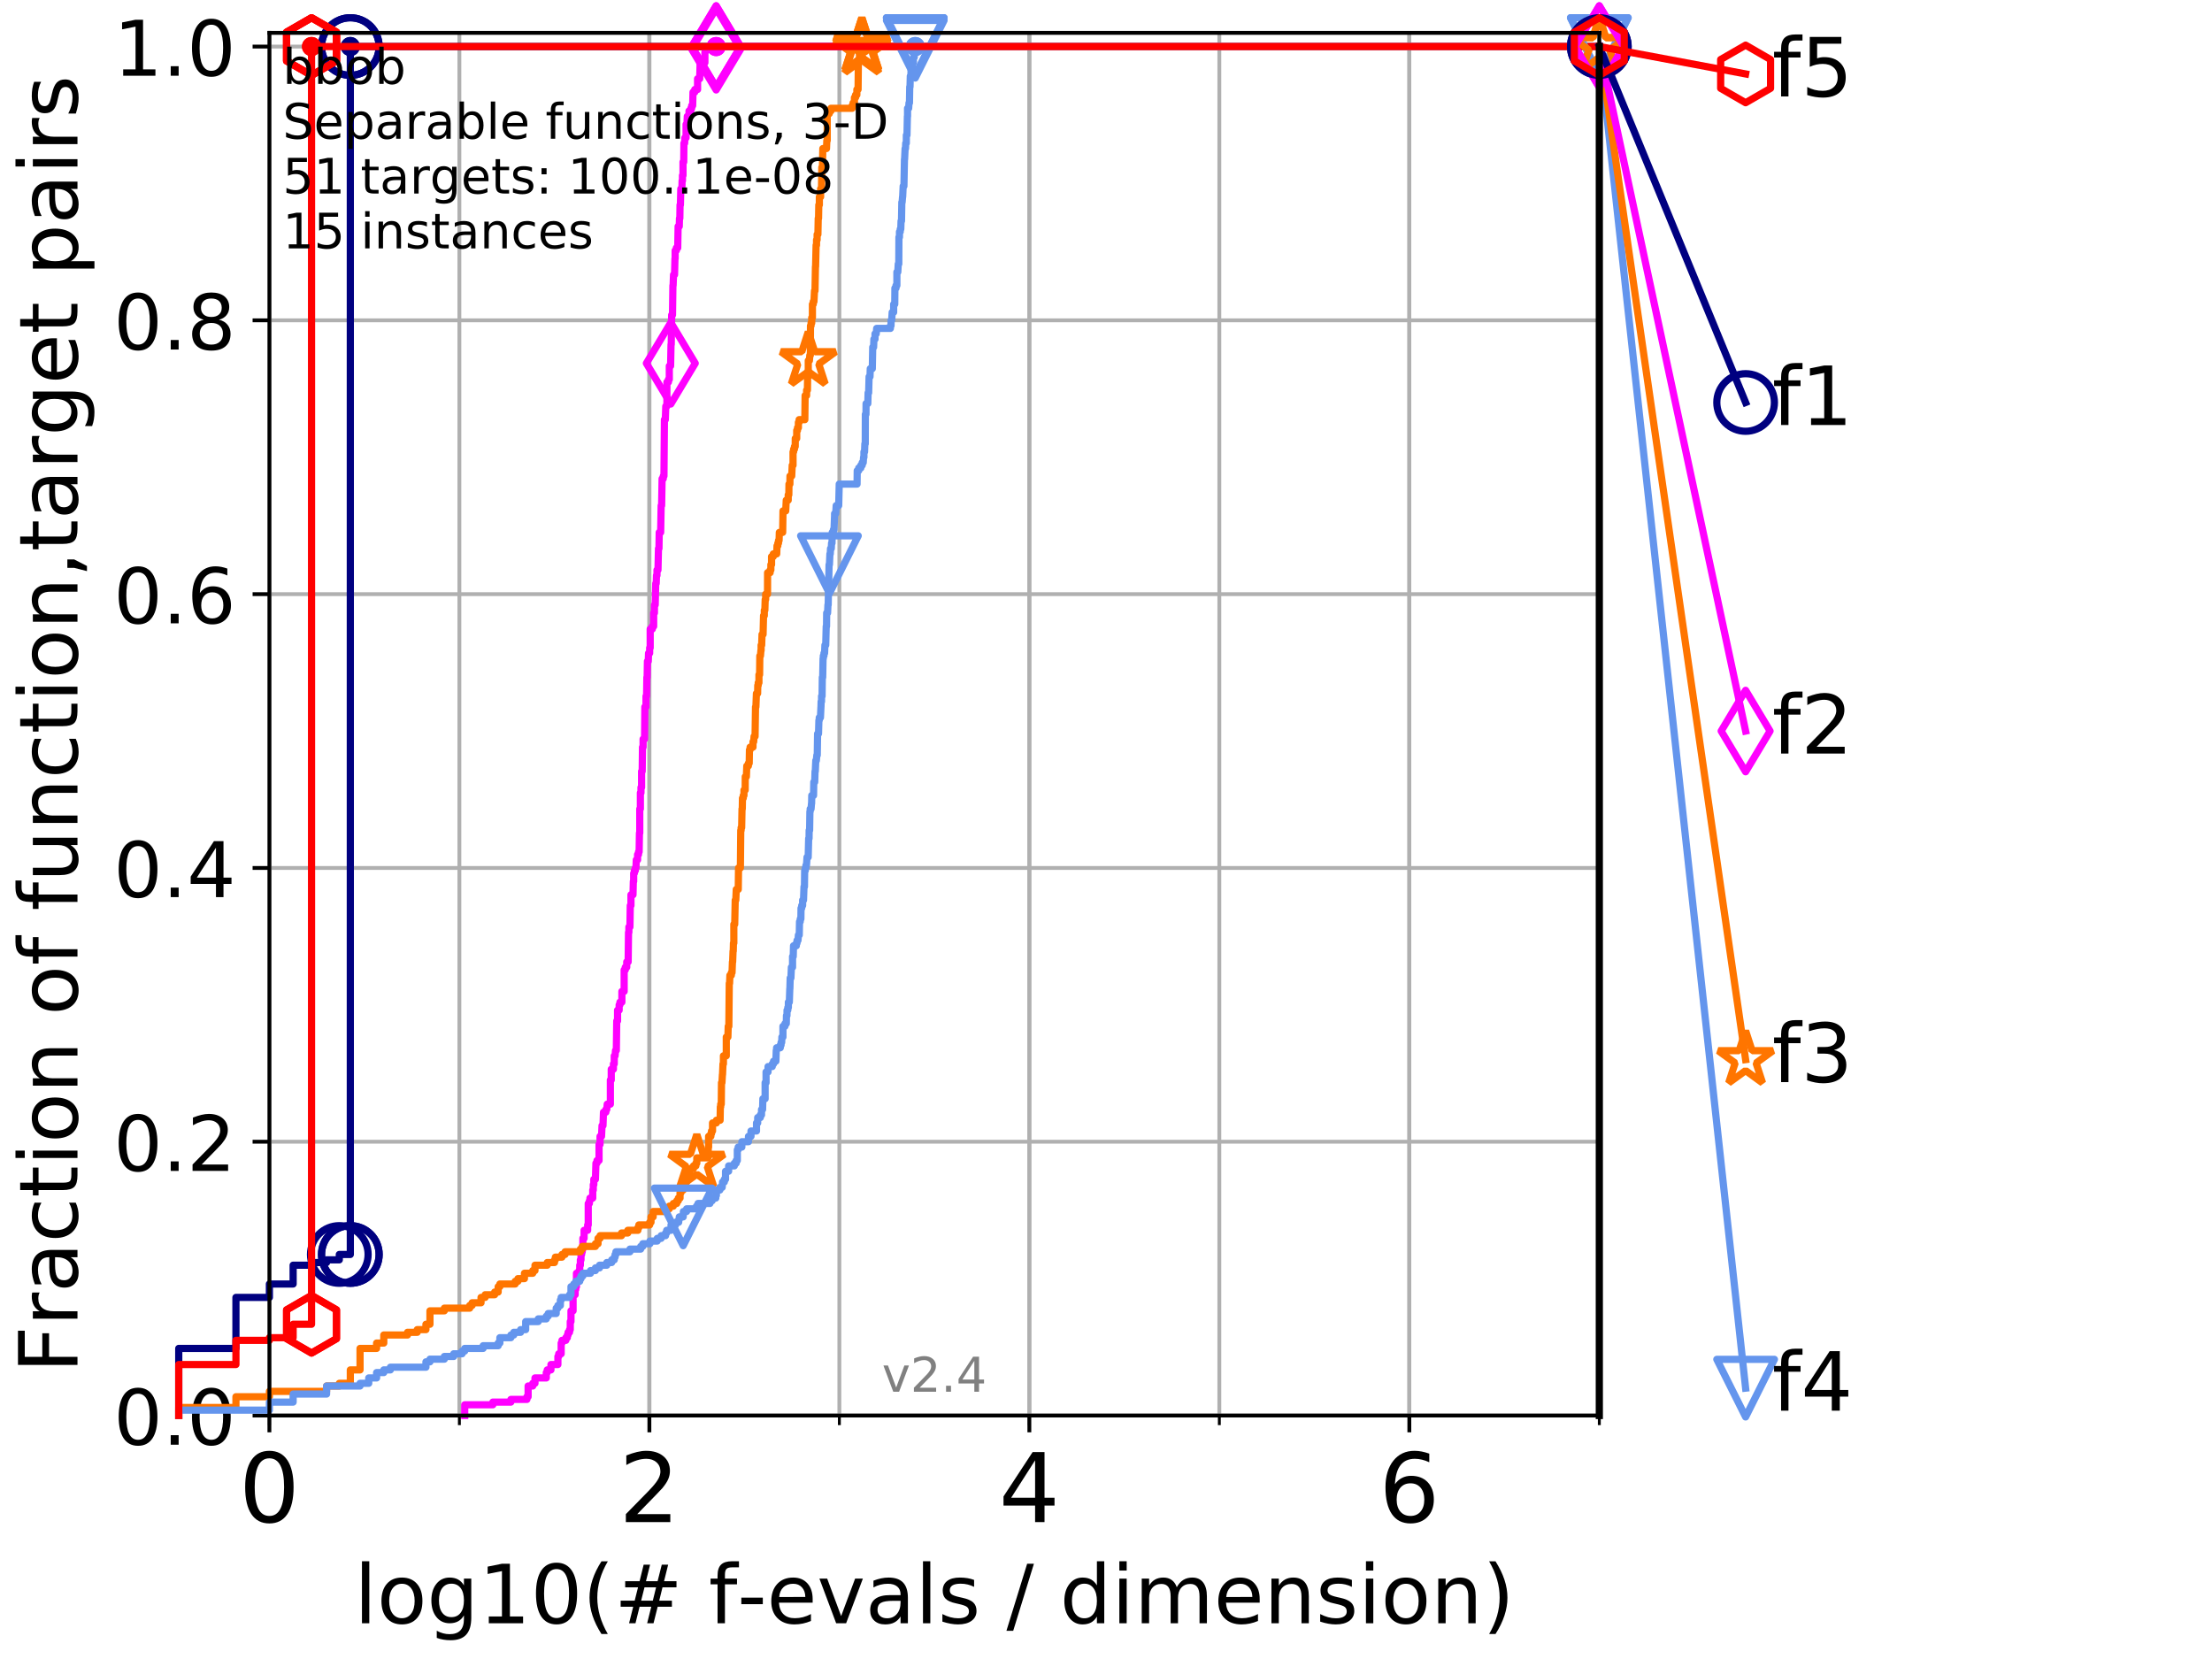 <?xml version="1.0" encoding="utf-8" standalone="no"?>
<!DOCTYPE svg PUBLIC "-//W3C//DTD SVG 1.1//EN"
  "http://www.w3.org/Graphics/SVG/1.1/DTD/svg11.dtd">
<!-- Created with matplotlib (http://matplotlib.org/) -->
<svg height="345.6pt" version="1.1" viewBox="0 0 460.8 345.6" width="460.8pt" xmlns="http://www.w3.org/2000/svg" xmlns:xlink="http://www.w3.org/1999/xlink">
 <defs>
  <style type="text/css">
*{stroke-linecap:butt;stroke-linejoin:round;}
  </style>
 </defs>
 <g id="figure_1">
  <g id="patch_1">
   <path d="M 0 345.6 
L 460.8 345.6 
L 460.8 0 
L 0 0 
z
" style="fill:#ffffff;"/>
  </g>
  <g id="axes_1">
   <g id="patch_2">
    <path d="M 56.12 294.88 
L 333.168 294.88 
L 333.168 6.845 
L 56.12 6.845 
z
" style="fill:#ffffff;"/>
   </g>
   <g id="matplotlib.axis_1">
    <g id="xtick_1">
     <g id="line2d_1">
      <path clip-path="url(#pb04a5be092)" d="M 56.12 294.88 
L 56.12 6.845 
" style="fill:none;stroke:#b0b0b0;stroke-linecap:square;stroke-width:0.8;"/>
     </g>
     <g id="line2d_2">
      <defs>
       <path d="M 0 0 
L 0 3.5 
" id="me647ec5a13" style="stroke:#000000;stroke-width:0.8;"/>
      </defs>
      <g>
       <use style="stroke:#000000;stroke-width:0.8;" x="56.12" xlink:href="#me647ec5a13" y="294.88"/>
      </g>
     </g>
     <g id="text_1">
      <!-- 0 -->
      <defs>
       <path d="M 31.781 66.406 
Q 24.172 66.406 20.328 58.906 
Q 16.5 51.422 16.5 36.375 
Q 16.5 21.391 20.328 13.891 
Q 24.172 6.391 31.781 6.391 
Q 39.453 6.391 43.281 13.891 
Q 47.125 21.391 47.125 36.375 
Q 47.125 51.422 43.281 58.906 
Q 39.453 66.406 31.781 66.406 
z
M 31.781 74.219 
Q 44.047 74.219 50.516 64.516 
Q 56.984 54.828 56.984 36.375 
Q 56.984 17.969 50.516 8.266 
Q 44.047 -1.422 31.781 -1.422 
Q 19.531 -1.422 13.062 8.266 
Q 6.594 17.969 6.594 36.375 
Q 6.594 54.828 13.062 64.516 
Q 19.531 74.219 31.781 74.219 
z
" id="DejaVuSans-30"/>
      </defs>
      <g transform="translate(49.758 317.077)scale(0.2 -0.2)">
       <use xlink:href="#DejaVuSans-30"/>
      </g>
     </g>
    </g>
    <g id="xtick_2">
     <g id="line2d_3">
      <path clip-path="url(#pb04a5be092)" d="M 135.277 294.88 
L 135.277 6.845 
" style="fill:none;stroke:#b0b0b0;stroke-linecap:square;stroke-width:0.8;"/>
     </g>
     <g id="line2d_4">
      <g>
       <use style="stroke:#000000;stroke-width:0.8;" x="135.277" xlink:href="#me647ec5a13" y="294.88"/>
      </g>
     </g>
     <g id="text_2">
      <!-- 2 -->
      <defs>
       <path d="M 19.188 8.297 
L 53.609 8.297 
L 53.609 0 
L 7.328 0 
L 7.328 8.297 
Q 12.938 14.109 22.625 23.891 
Q 32.328 33.688 34.812 36.531 
Q 39.547 41.844 41.422 45.531 
Q 43.312 49.219 43.312 52.781 
Q 43.312 58.594 39.234 62.25 
Q 35.156 65.922 28.609 65.922 
Q 23.969 65.922 18.812 64.312 
Q 13.672 62.703 7.812 59.422 
L 7.812 69.391 
Q 13.766 71.781 18.938 73 
Q 24.125 74.219 28.422 74.219 
Q 39.75 74.219 46.484 68.547 
Q 53.219 62.891 53.219 53.422 
Q 53.219 48.922 51.531 44.891 
Q 49.859 40.875 45.406 35.406 
Q 44.188 33.984 37.641 27.219 
Q 31.109 20.453 19.188 8.297 
z
" id="DejaVuSans-32"/>
      </defs>
      <g transform="translate(128.914 317.077)scale(0.2 -0.2)">
       <use xlink:href="#DejaVuSans-32"/>
      </g>
     </g>
    </g>
    <g id="xtick_3">
     <g id="line2d_5">
      <path clip-path="url(#pb04a5be092)" d="M 214.433 294.88 
L 214.433 6.845 
" style="fill:none;stroke:#b0b0b0;stroke-linecap:square;stroke-width:0.8;"/>
     </g>
     <g id="line2d_6">
      <g>
       <use style="stroke:#000000;stroke-width:0.8;" x="214.433" xlink:href="#me647ec5a13" y="294.88"/>
      </g>
     </g>
     <g id="text_3">
      <!-- 4 -->
      <defs>
       <path d="M 37.797 64.312 
L 12.891 25.391 
L 37.797 25.391 
z
M 35.203 72.906 
L 47.609 72.906 
L 47.609 25.391 
L 58.016 25.391 
L 58.016 17.188 
L 47.609 17.188 
L 47.609 0 
L 37.797 0 
L 37.797 17.188 
L 4.891 17.188 
L 4.891 26.703 
z
" id="DejaVuSans-34"/>
      </defs>
      <g transform="translate(208.071 317.077)scale(0.2 -0.2)">
       <use xlink:href="#DejaVuSans-34"/>
      </g>
     </g>
    </g>
    <g id="xtick_4">
     <g id="line2d_7">
      <path clip-path="url(#pb04a5be092)" d="M 293.59 294.88 
L 293.59 6.845 
" style="fill:none;stroke:#b0b0b0;stroke-linecap:square;stroke-width:0.8;"/>
     </g>
     <g id="line2d_8">
      <g>
       <use style="stroke:#000000;stroke-width:0.8;" x="293.59" xlink:href="#me647ec5a13" y="294.88"/>
      </g>
     </g>
     <g id="text_4">
      <!-- 6 -->
      <defs>
       <path d="M 33.016 40.375 
Q 26.375 40.375 22.484 35.828 
Q 18.609 31.297 18.609 23.391 
Q 18.609 15.531 22.484 10.953 
Q 26.375 6.391 33.016 6.391 
Q 39.656 6.391 43.531 10.953 
Q 47.406 15.531 47.406 23.391 
Q 47.406 31.297 43.531 35.828 
Q 39.656 40.375 33.016 40.375 
z
M 52.594 71.297 
L 52.594 62.312 
Q 48.875 64.062 45.094 64.984 
Q 41.312 65.922 37.594 65.922 
Q 27.828 65.922 22.672 59.328 
Q 17.531 52.734 16.797 39.406 
Q 19.672 43.656 24.016 45.922 
Q 28.375 48.188 33.594 48.188 
Q 44.578 48.188 50.953 41.516 
Q 57.328 34.859 57.328 23.391 
Q 57.328 12.156 50.688 5.359 
Q 44.047 -1.422 33.016 -1.422 
Q 20.359 -1.422 13.672 8.266 
Q 6.984 17.969 6.984 36.375 
Q 6.984 53.656 15.188 63.938 
Q 23.391 74.219 37.203 74.219 
Q 40.922 74.219 44.703 73.484 
Q 48.484 72.75 52.594 71.297 
z
" id="DejaVuSans-36"/>
      </defs>
      <g transform="translate(287.227 317.077)scale(0.2 -0.2)">
       <use xlink:href="#DejaVuSans-36"/>
      </g>
     </g>
    </g>
    <g id="xtick_5">
     <g id="line2d_9">
      <path clip-path="url(#pb04a5be092)" d="M 56.12 294.88 
L 56.12 6.845 
" style="fill:none;stroke:#b0b0b0;stroke-linecap:square;stroke-width:0.8;"/>
     </g>
     <g id="line2d_10">
      <defs>
       <path d="M 0 0 
L 0 2 
" id="m7ae75f10f7" style="stroke:#000000;stroke-width:0.6;"/>
      </defs>
      <g>
       <use style="stroke:#000000;stroke-width:0.6;" x="56.12" xlink:href="#m7ae75f10f7" y="294.88"/>
      </g>
     </g>
    </g>
    <g id="xtick_6">
     <g id="line2d_11">
      <path clip-path="url(#pb04a5be092)" d="M 95.698 294.88 
L 95.698 6.845 
" style="fill:none;stroke:#b0b0b0;stroke-linecap:square;stroke-width:0.8;"/>
     </g>
     <g id="line2d_12">
      <g>
       <use style="stroke:#000000;stroke-width:0.6;" x="95.698" xlink:href="#m7ae75f10f7" y="294.88"/>
      </g>
     </g>
    </g>
    <g id="xtick_7">
     <g id="line2d_13">
      <path clip-path="url(#pb04a5be092)" d="M 135.277 294.88 
L 135.277 6.845 
" style="fill:none;stroke:#b0b0b0;stroke-linecap:square;stroke-width:0.8;"/>
     </g>
     <g id="line2d_14">
      <g>
       <use style="stroke:#000000;stroke-width:0.6;" x="135.277" xlink:href="#m7ae75f10f7" y="294.88"/>
      </g>
     </g>
    </g>
    <g id="xtick_8">
     <g id="line2d_15">
      <path clip-path="url(#pb04a5be092)" d="M 174.855 294.88 
L 174.855 6.845 
" style="fill:none;stroke:#b0b0b0;stroke-linecap:square;stroke-width:0.8;"/>
     </g>
     <g id="line2d_16">
      <g>
       <use style="stroke:#000000;stroke-width:0.6;" x="174.855" xlink:href="#m7ae75f10f7" y="294.88"/>
      </g>
     </g>
    </g>
    <g id="xtick_9">
     <g id="line2d_17">
      <path clip-path="url(#pb04a5be092)" d="M 214.433 294.88 
L 214.433 6.845 
" style="fill:none;stroke:#b0b0b0;stroke-linecap:square;stroke-width:0.8;"/>
     </g>
     <g id="line2d_18">
      <g>
       <use style="stroke:#000000;stroke-width:0.6;" x="214.433" xlink:href="#m7ae75f10f7" y="294.88"/>
      </g>
     </g>
    </g>
    <g id="xtick_10">
     <g id="line2d_19">
      <path clip-path="url(#pb04a5be092)" d="M 254.011 294.88 
L 254.011 6.845 
" style="fill:none;stroke:#b0b0b0;stroke-linecap:square;stroke-width:0.8;"/>
     </g>
     <g id="line2d_20">
      <g>
       <use style="stroke:#000000;stroke-width:0.6;" x="254.011" xlink:href="#m7ae75f10f7" y="294.88"/>
      </g>
     </g>
    </g>
    <g id="xtick_11">
     <g id="line2d_21">
      <path clip-path="url(#pb04a5be092)" d="M 293.59 294.88 
L 293.59 6.845 
" style="fill:none;stroke:#b0b0b0;stroke-linecap:square;stroke-width:0.8;"/>
     </g>
     <g id="line2d_22">
      <g>
       <use style="stroke:#000000;stroke-width:0.6;" x="293.59" xlink:href="#m7ae75f10f7" y="294.88"/>
      </g>
     </g>
    </g>
    <g id="xtick_12">
     <g id="line2d_23">
      <path clip-path="url(#pb04a5be092)" d="M 333.168 294.88 
L 333.168 6.845 
" style="fill:none;stroke:#b0b0b0;stroke-linecap:square;stroke-width:0.8;"/>
     </g>
     <g id="line2d_24">
      <g>
       <use style="stroke:#000000;stroke-width:0.6;" x="333.168" xlink:href="#m7ae75f10f7" y="294.88"/>
      </g>
     </g>
    </g>
    <g id="text_5">
     <!-- log10(# f-evals / dimension) -->
     <defs>
      <path d="M 9.422 75.984 
L 18.406 75.984 
L 18.406 0 
L 9.422 0 
z
" id="DejaVuSans-6c"/>
      <path d="M 30.609 48.391 
Q 23.391 48.391 19.188 42.75 
Q 14.984 37.109 14.984 27.297 
Q 14.984 17.484 19.156 11.844 
Q 23.344 6.203 30.609 6.203 
Q 37.797 6.203 41.984 11.859 
Q 46.188 17.531 46.188 27.297 
Q 46.188 37.016 41.984 42.703 
Q 37.797 48.391 30.609 48.391 
z
M 30.609 56 
Q 42.328 56 49.016 48.375 
Q 55.719 40.766 55.719 27.297 
Q 55.719 13.875 49.016 6.219 
Q 42.328 -1.422 30.609 -1.422 
Q 18.844 -1.422 12.172 6.219 
Q 5.516 13.875 5.516 27.297 
Q 5.516 40.766 12.172 48.375 
Q 18.844 56 30.609 56 
z
" id="DejaVuSans-6f"/>
      <path d="M 45.406 27.984 
Q 45.406 37.75 41.375 43.109 
Q 37.359 48.484 30.078 48.484 
Q 22.859 48.484 18.828 43.109 
Q 14.797 37.75 14.797 27.984 
Q 14.797 18.266 18.828 12.891 
Q 22.859 7.516 30.078 7.516 
Q 37.359 7.516 41.375 12.891 
Q 45.406 18.266 45.406 27.984 
z
M 54.391 6.781 
Q 54.391 -7.172 48.188 -13.984 
Q 42 -20.797 29.203 -20.797 
Q 24.469 -20.797 20.266 -20.094 
Q 16.062 -19.391 12.109 -17.922 
L 12.109 -9.188 
Q 16.062 -11.328 19.922 -12.344 
Q 23.781 -13.375 27.781 -13.375 
Q 36.625 -13.375 41.016 -8.766 
Q 45.406 -4.156 45.406 5.172 
L 45.406 9.625 
Q 42.625 4.781 38.281 2.391 
Q 33.938 0 27.875 0 
Q 17.828 0 11.672 7.656 
Q 5.516 15.328 5.516 27.984 
Q 5.516 40.672 11.672 48.328 
Q 17.828 56 27.875 56 
Q 33.938 56 38.281 53.609 
Q 42.625 51.219 45.406 46.391 
L 45.406 54.688 
L 54.391 54.688 
z
" id="DejaVuSans-67"/>
      <path d="M 12.406 8.297 
L 28.516 8.297 
L 28.516 63.922 
L 10.984 60.406 
L 10.984 69.391 
L 28.422 72.906 
L 38.281 72.906 
L 38.281 8.297 
L 54.391 8.297 
L 54.391 0 
L 12.406 0 
z
" id="DejaVuSans-31"/>
      <path d="M 31 75.875 
Q 24.469 64.656 21.281 53.656 
Q 18.109 42.672 18.109 31.391 
Q 18.109 20.125 21.312 9.062 
Q 24.516 -2 31 -13.188 
L 23.188 -13.188 
Q 15.875 -1.703 12.234 9.375 
Q 8.594 20.453 8.594 31.391 
Q 8.594 42.281 12.203 53.312 
Q 15.828 64.359 23.188 75.875 
z
" id="DejaVuSans-28"/>
      <path d="M 51.125 44 
L 36.922 44 
L 32.812 27.688 
L 47.125 27.688 
z
M 43.797 71.781 
L 38.719 51.516 
L 52.984 51.516 
L 58.109 71.781 
L 65.922 71.781 
L 60.891 51.516 
L 76.125 51.516 
L 76.125 44 
L 58.984 44 
L 54.984 27.688 
L 70.516 27.688 
L 70.516 20.219 
L 53.078 20.219 
L 48 0 
L 40.188 0 
L 45.219 20.219 
L 30.906 20.219 
L 25.875 0 
L 18.016 0 
L 23.094 20.219 
L 7.719 20.219 
L 7.719 27.688 
L 24.906 27.688 
L 29 44 
L 13.281 44 
L 13.281 51.516 
L 30.906 51.516 
L 35.891 71.781 
z
" id="DejaVuSans-23"/>
      <path id="DejaVuSans-20"/>
      <path d="M 37.109 75.984 
L 37.109 68.5 
L 28.516 68.5 
Q 23.688 68.5 21.797 66.547 
Q 19.922 64.594 19.922 59.516 
L 19.922 54.688 
L 34.719 54.688 
L 34.719 47.703 
L 19.922 47.703 
L 19.922 0 
L 10.891 0 
L 10.891 47.703 
L 2.297 47.703 
L 2.297 54.688 
L 10.891 54.688 
L 10.891 58.5 
Q 10.891 67.625 15.141 71.797 
Q 19.391 75.984 28.609 75.984 
z
" id="DejaVuSans-66"/>
      <path d="M 4.891 31.391 
L 31.203 31.391 
L 31.203 23.391 
L 4.891 23.391 
z
" id="DejaVuSans-2d"/>
      <path d="M 56.203 29.594 
L 56.203 25.203 
L 14.891 25.203 
Q 15.484 15.922 20.484 11.062 
Q 25.484 6.203 34.422 6.203 
Q 39.594 6.203 44.453 7.469 
Q 49.312 8.734 54.109 11.281 
L 54.109 2.781 
Q 49.266 0.734 44.188 -0.344 
Q 39.109 -1.422 33.891 -1.422 
Q 20.797 -1.422 13.156 6.188 
Q 5.516 13.812 5.516 26.812 
Q 5.516 40.234 12.766 48.109 
Q 20.016 56 32.328 56 
Q 43.359 56 49.781 48.891 
Q 56.203 41.797 56.203 29.594 
z
M 47.219 32.234 
Q 47.125 39.594 43.094 43.984 
Q 39.062 48.391 32.422 48.391 
Q 24.906 48.391 20.391 44.141 
Q 15.875 39.891 15.188 32.172 
z
" id="DejaVuSans-65"/>
      <path d="M 2.984 54.688 
L 12.5 54.688 
L 29.594 8.797 
L 46.688 54.688 
L 56.203 54.688 
L 35.688 0 
L 23.484 0 
z
" id="DejaVuSans-76"/>
      <path d="M 34.281 27.484 
Q 23.391 27.484 19.188 25 
Q 14.984 22.516 14.984 16.5 
Q 14.984 11.719 18.141 8.906 
Q 21.297 6.109 26.703 6.109 
Q 34.188 6.109 38.703 11.406 
Q 43.219 16.703 43.219 25.484 
L 43.219 27.484 
z
M 52.203 31.203 
L 52.203 0 
L 43.219 0 
L 43.219 8.297 
Q 40.141 3.328 35.547 0.953 
Q 30.953 -1.422 24.312 -1.422 
Q 15.922 -1.422 10.953 3.297 
Q 6 8.016 6 15.922 
Q 6 25.141 12.172 29.828 
Q 18.359 34.516 30.609 34.516 
L 43.219 34.516 
L 43.219 35.406 
Q 43.219 41.609 39.141 45 
Q 35.062 48.391 27.688 48.391 
Q 23 48.391 18.547 47.266 
Q 14.109 46.141 10.016 43.891 
L 10.016 52.203 
Q 14.938 54.109 19.578 55.047 
Q 24.219 56 28.609 56 
Q 40.484 56 46.344 49.844 
Q 52.203 43.703 52.203 31.203 
z
" id="DejaVuSans-61"/>
      <path d="M 44.281 53.078 
L 44.281 44.578 
Q 40.484 46.531 36.375 47.5 
Q 32.281 48.484 27.875 48.484 
Q 21.188 48.484 17.844 46.438 
Q 14.5 44.391 14.5 40.281 
Q 14.5 37.156 16.891 35.375 
Q 19.281 33.594 26.516 31.984 
L 29.594 31.297 
Q 39.156 29.25 43.188 25.516 
Q 47.219 21.781 47.219 15.094 
Q 47.219 7.469 41.188 3.016 
Q 35.156 -1.422 24.609 -1.422 
Q 20.219 -1.422 15.453 -0.562 
Q 10.688 0.297 5.422 2 
L 5.422 11.281 
Q 10.406 8.688 15.234 7.391 
Q 20.062 6.109 24.812 6.109 
Q 31.156 6.109 34.562 8.281 
Q 37.984 10.453 37.984 14.406 
Q 37.984 18.062 35.516 20.016 
Q 33.062 21.969 24.703 23.781 
L 21.578 24.516 
Q 13.234 26.266 9.516 29.906 
Q 5.812 33.547 5.812 39.891 
Q 5.812 47.609 11.281 51.797 
Q 16.75 56 26.812 56 
Q 31.781 56 36.172 55.266 
Q 40.578 54.547 44.281 53.078 
z
" id="DejaVuSans-73"/>
      <path d="M 25.391 72.906 
L 33.688 72.906 
L 8.297 -9.281 
L 0 -9.281 
z
" id="DejaVuSans-2f"/>
      <path d="M 45.406 46.391 
L 45.406 75.984 
L 54.391 75.984 
L 54.391 0 
L 45.406 0 
L 45.406 8.203 
Q 42.578 3.328 38.25 0.953 
Q 33.938 -1.422 27.875 -1.422 
Q 17.969 -1.422 11.734 6.484 
Q 5.516 14.406 5.516 27.297 
Q 5.516 40.188 11.734 48.094 
Q 17.969 56 27.875 56 
Q 33.938 56 38.25 53.625 
Q 42.578 51.266 45.406 46.391 
z
M 14.797 27.297 
Q 14.797 17.391 18.875 11.75 
Q 22.953 6.109 30.078 6.109 
Q 37.203 6.109 41.297 11.75 
Q 45.406 17.391 45.406 27.297 
Q 45.406 37.203 41.297 42.844 
Q 37.203 48.484 30.078 48.484 
Q 22.953 48.484 18.875 42.844 
Q 14.797 37.203 14.797 27.297 
z
" id="DejaVuSans-64"/>
      <path d="M 9.422 54.688 
L 18.406 54.688 
L 18.406 0 
L 9.422 0 
z
M 9.422 75.984 
L 18.406 75.984 
L 18.406 64.594 
L 9.422 64.594 
z
" id="DejaVuSans-69"/>
      <path d="M 52 44.188 
Q 55.375 50.25 60.062 53.125 
Q 64.75 56 71.094 56 
Q 79.641 56 84.281 50.016 
Q 88.922 44.047 88.922 33.016 
L 88.922 0 
L 79.891 0 
L 79.891 32.719 
Q 79.891 40.578 77.094 44.375 
Q 74.312 48.188 68.609 48.188 
Q 61.625 48.188 57.562 43.547 
Q 53.516 38.922 53.516 30.906 
L 53.516 0 
L 44.484 0 
L 44.484 32.719 
Q 44.484 40.625 41.703 44.406 
Q 38.922 48.188 33.109 48.188 
Q 26.219 48.188 22.156 43.531 
Q 18.109 38.875 18.109 30.906 
L 18.109 0 
L 9.078 0 
L 9.078 54.688 
L 18.109 54.688 
L 18.109 46.188 
Q 21.188 51.219 25.484 53.609 
Q 29.781 56 35.688 56 
Q 41.656 56 45.828 52.969 
Q 50 49.953 52 44.188 
z
" id="DejaVuSans-6d"/>
      <path d="M 54.891 33.016 
L 54.891 0 
L 45.906 0 
L 45.906 32.719 
Q 45.906 40.484 42.875 44.328 
Q 39.844 48.188 33.797 48.188 
Q 26.516 48.188 22.312 43.547 
Q 18.109 38.922 18.109 30.906 
L 18.109 0 
L 9.078 0 
L 9.078 54.688 
L 18.109 54.688 
L 18.109 46.188 
Q 21.344 51.125 25.703 53.562 
Q 30.078 56 35.797 56 
Q 45.219 56 50.047 50.172 
Q 54.891 44.344 54.891 33.016 
z
" id="DejaVuSans-6e"/>
      <path d="M 8.016 75.875 
L 15.828 75.875 
Q 23.141 64.359 26.781 53.312 
Q 30.422 42.281 30.422 31.391 
Q 30.422 20.453 26.781 9.375 
Q 23.141 -1.703 15.828 -13.188 
L 8.016 -13.188 
Q 14.5 -2 17.703 9.062 
Q 20.906 20.125 20.906 31.391 
Q 20.906 42.672 17.703 53.656 
Q 14.5 64.656 8.016 75.875 
z
" id="DejaVuSans-29"/>
     </defs>
     <g transform="translate(73.803 338.154)scale(0.17 -0.17)">
      <use xlink:href="#DejaVuSans-6c"/>
      <use x="27.783" xlink:href="#DejaVuSans-6f"/>
      <use x="88.965" xlink:href="#DejaVuSans-67"/>
      <use x="152.441" xlink:href="#DejaVuSans-31"/>
      <use x="216.064" xlink:href="#DejaVuSans-30"/>
      <use x="279.688" xlink:href="#DejaVuSans-28"/>
      <use x="318.701" xlink:href="#DejaVuSans-23"/>
      <use x="402.49" xlink:href="#DejaVuSans-20"/>
      <use x="434.277" xlink:href="#DejaVuSans-66"/>
      <use x="469.404" xlink:href="#DejaVuSans-2d"/>
      <use x="505.488" xlink:href="#DejaVuSans-65"/>
      <use x="567.012" xlink:href="#DejaVuSans-76"/>
      <use x="626.191" xlink:href="#DejaVuSans-61"/>
      <use x="687.471" xlink:href="#DejaVuSans-6c"/>
      <use x="715.254" xlink:href="#DejaVuSans-73"/>
      <use x="767.354" xlink:href="#DejaVuSans-20"/>
      <use x="799.141" xlink:href="#DejaVuSans-2f"/>
      <use x="832.832" xlink:href="#DejaVuSans-20"/>
      <use x="864.619" xlink:href="#DejaVuSans-64"/>
      <use x="928.096" xlink:href="#DejaVuSans-69"/>
      <use x="955.879" xlink:href="#DejaVuSans-6d"/>
      <use x="1053.291" xlink:href="#DejaVuSans-65"/>
      <use x="1114.814" xlink:href="#DejaVuSans-6e"/>
      <use x="1178.193" xlink:href="#DejaVuSans-73"/>
      <use x="1230.293" xlink:href="#DejaVuSans-69"/>
      <use x="1258.076" xlink:href="#DejaVuSans-6f"/>
      <use x="1319.258" xlink:href="#DejaVuSans-6e"/>
      <use x="1382.637" xlink:href="#DejaVuSans-29"/>
     </g>
    </g>
   </g>
   <g id="matplotlib.axis_2">
    <g id="ytick_1">
     <g id="line2d_25">
      <path clip-path="url(#pb04a5be092)" d="M 56.12 294.88 
L 333.168 294.88 
" style="fill:none;stroke:#b0b0b0;stroke-linecap:square;stroke-width:0.8;"/>
     </g>
     <g id="line2d_26">
      <defs>
       <path d="M 0 0 
L -3.5 0 
" id="m1cd68c0013" style="stroke:#000000;stroke-width:0.8;"/>
      </defs>
      <g>
       <use style="stroke:#000000;stroke-width:0.8;" x="56.12" xlink:href="#m1cd68c0013" y="294.88"/>
      </g>
     </g>
     <g id="text_6">
      <!-- 0.0 -->
      <defs>
       <path d="M 10.688 12.406 
L 21 12.406 
L 21 0 
L 10.688 0 
z
" id="DejaVuSans-2e"/>
      </defs>
      <g transform="translate(23.675 300.959)scale(0.16 -0.16)">
       <use xlink:href="#DejaVuSans-30"/>
       <use x="63.623" xlink:href="#DejaVuSans-2e"/>
       <use x="95.41" xlink:href="#DejaVuSans-30"/>
      </g>
     </g>
    </g>
    <g id="ytick_2">
     <g id="line2d_27">
      <path clip-path="url(#pb04a5be092)" d="M 56.12 237.843 
L 333.168 237.843 
" style="fill:none;stroke:#b0b0b0;stroke-linecap:square;stroke-width:0.8;"/>
     </g>
     <g id="line2d_28">
      <g>
       <use style="stroke:#000000;stroke-width:0.8;" x="56.12" xlink:href="#m1cd68c0013" y="237.843"/>
      </g>
     </g>
     <g id="text_7">
      <!-- 0.2 -->
      <g transform="translate(23.675 243.922)scale(0.16 -0.16)">
       <use xlink:href="#DejaVuSans-30"/>
       <use x="63.623" xlink:href="#DejaVuSans-2e"/>
       <use x="95.41" xlink:href="#DejaVuSans-32"/>
      </g>
     </g>
    </g>
    <g id="ytick_3">
     <g id="line2d_29">
      <path clip-path="url(#pb04a5be092)" d="M 56.12 180.807 
L 333.168 180.807 
" style="fill:none;stroke:#b0b0b0;stroke-linecap:square;stroke-width:0.8;"/>
     </g>
     <g id="line2d_30">
      <g>
       <use style="stroke:#000000;stroke-width:0.8;" x="56.12" xlink:href="#m1cd68c0013" y="180.807"/>
      </g>
     </g>
     <g id="text_8">
      <!-- 0.4 -->
      <g transform="translate(23.675 186.886)scale(0.16 -0.16)">
       <use xlink:href="#DejaVuSans-30"/>
       <use x="63.623" xlink:href="#DejaVuSans-2e"/>
       <use x="95.41" xlink:href="#DejaVuSans-34"/>
      </g>
     </g>
    </g>
    <g id="ytick_4">
     <g id="line2d_31">
      <path clip-path="url(#pb04a5be092)" d="M 56.12 123.77 
L 333.168 123.77 
" style="fill:none;stroke:#b0b0b0;stroke-linecap:square;stroke-width:0.8;"/>
     </g>
     <g id="line2d_32">
      <g>
       <use style="stroke:#000000;stroke-width:0.8;" x="56.12" xlink:href="#m1cd68c0013" y="123.77"/>
      </g>
     </g>
     <g id="text_9">
      <!-- 0.6 -->
      <g transform="translate(23.675 129.849)scale(0.16 -0.16)">
       <use xlink:href="#DejaVuSans-30"/>
       <use x="63.623" xlink:href="#DejaVuSans-2e"/>
       <use x="95.41" xlink:href="#DejaVuSans-36"/>
      </g>
     </g>
    </g>
    <g id="ytick_5">
     <g id="line2d_33">
      <path clip-path="url(#pb04a5be092)" d="M 56.12 66.734 
L 333.168 66.734 
" style="fill:none;stroke:#b0b0b0;stroke-linecap:square;stroke-width:0.8;"/>
     </g>
     <g id="line2d_34">
      <g>
       <use style="stroke:#000000;stroke-width:0.8;" x="56.12" xlink:href="#m1cd68c0013" y="66.734"/>
      </g>
     </g>
     <g id="text_10">
      <!-- 0.8 -->
      <defs>
       <path d="M 31.781 34.625 
Q 24.75 34.625 20.719 30.859 
Q 16.703 27.094 16.703 20.516 
Q 16.703 13.922 20.719 10.156 
Q 24.75 6.391 31.781 6.391 
Q 38.812 6.391 42.859 10.172 
Q 46.922 13.969 46.922 20.516 
Q 46.922 27.094 42.891 30.859 
Q 38.875 34.625 31.781 34.625 
z
M 21.922 38.812 
Q 15.578 40.375 12.031 44.719 
Q 8.5 49.078 8.5 55.328 
Q 8.5 64.062 14.719 69.141 
Q 20.953 74.219 31.781 74.219 
Q 42.672 74.219 48.875 69.141 
Q 55.078 64.062 55.078 55.328 
Q 55.078 49.078 51.531 44.719 
Q 48 40.375 41.703 38.812 
Q 48.828 37.156 52.797 32.312 
Q 56.781 27.484 56.781 20.516 
Q 56.781 9.906 50.312 4.234 
Q 43.844 -1.422 31.781 -1.422 
Q 19.734 -1.422 13.25 4.234 
Q 6.781 9.906 6.781 20.516 
Q 6.781 27.484 10.781 32.312 
Q 14.797 37.156 21.922 38.812 
z
M 18.312 54.391 
Q 18.312 48.734 21.844 45.562 
Q 25.391 42.391 31.781 42.391 
Q 38.141 42.391 41.719 45.562 
Q 45.312 48.734 45.312 54.391 
Q 45.312 60.062 41.719 63.234 
Q 38.141 66.406 31.781 66.406 
Q 25.391 66.406 21.844 63.234 
Q 18.312 60.062 18.312 54.391 
z
" id="DejaVuSans-38"/>
      </defs>
      <g transform="translate(23.675 72.812)scale(0.16 -0.16)">
       <use xlink:href="#DejaVuSans-30"/>
       <use x="63.623" xlink:href="#DejaVuSans-2e"/>
       <use x="95.41" xlink:href="#DejaVuSans-38"/>
      </g>
     </g>
    </g>
    <g id="ytick_6">
     <g id="line2d_35">
      <path clip-path="url(#pb04a5be092)" d="M 56.12 9.697 
L 333.168 9.697 
" style="fill:none;stroke:#b0b0b0;stroke-linecap:square;stroke-width:0.8;"/>
     </g>
     <g id="line2d_36">
      <g>
       <use style="stroke:#000000;stroke-width:0.8;" x="56.12" xlink:href="#m1cd68c0013" y="9.697"/>
      </g>
     </g>
     <g id="text_11">
      <!-- 1.0 -->
      <g transform="translate(23.675 15.776)scale(0.16 -0.16)">
       <use xlink:href="#DejaVuSans-31"/>
       <use x="63.623" xlink:href="#DejaVuSans-2e"/>
       <use x="95.41" xlink:href="#DejaVuSans-30"/>
      </g>
     </g>
    </g>
    <g id="text_12">
     <!-- Fraction of function,target pairs -->
     <defs>
      <path d="M 9.812 72.906 
L 51.703 72.906 
L 51.703 64.594 
L 19.672 64.594 
L 19.672 43.109 
L 48.578 43.109 
L 48.578 34.812 
L 19.672 34.812 
L 19.672 0 
L 9.812 0 
z
" id="DejaVuSans-46"/>
      <path d="M 41.109 46.297 
Q 39.594 47.172 37.812 47.578 
Q 36.031 48 33.891 48 
Q 26.266 48 22.188 43.047 
Q 18.109 38.094 18.109 28.812 
L 18.109 0 
L 9.078 0 
L 9.078 54.688 
L 18.109 54.688 
L 18.109 46.188 
Q 20.953 51.172 25.484 53.578 
Q 30.031 56 36.531 56 
Q 37.453 56 38.578 55.875 
Q 39.703 55.766 41.062 55.516 
z
" id="DejaVuSans-72"/>
      <path d="M 48.781 52.594 
L 48.781 44.188 
Q 44.969 46.297 41.141 47.344 
Q 37.312 48.391 33.406 48.391 
Q 24.656 48.391 19.812 42.844 
Q 14.984 37.312 14.984 27.297 
Q 14.984 17.281 19.812 11.734 
Q 24.656 6.203 33.406 6.203 
Q 37.312 6.203 41.141 7.25 
Q 44.969 8.297 48.781 10.406 
L 48.781 2.094 
Q 45.016 0.344 40.984 -0.531 
Q 36.969 -1.422 32.422 -1.422 
Q 20.062 -1.422 12.781 6.344 
Q 5.516 14.109 5.516 27.297 
Q 5.516 40.672 12.859 48.328 
Q 20.219 56 33.016 56 
Q 37.156 56 41.109 55.141 
Q 45.062 54.297 48.781 52.594 
z
" id="DejaVuSans-63"/>
      <path d="M 18.312 70.219 
L 18.312 54.688 
L 36.812 54.688 
L 36.812 47.703 
L 18.312 47.703 
L 18.312 18.016 
Q 18.312 11.328 20.141 9.422 
Q 21.969 7.516 27.594 7.516 
L 36.812 7.516 
L 36.812 0 
L 27.594 0 
Q 17.188 0 13.234 3.875 
Q 9.281 7.766 9.281 18.016 
L 9.281 47.703 
L 2.688 47.703 
L 2.688 54.688 
L 9.281 54.688 
L 9.281 70.219 
z
" id="DejaVuSans-74"/>
      <path d="M 8.5 21.578 
L 8.5 54.688 
L 17.484 54.688 
L 17.484 21.922 
Q 17.484 14.156 20.5 10.266 
Q 23.531 6.391 29.594 6.391 
Q 36.859 6.391 41.078 11.031 
Q 45.312 15.672 45.312 23.688 
L 45.312 54.688 
L 54.297 54.688 
L 54.297 0 
L 45.312 0 
L 45.312 8.406 
Q 42.047 3.422 37.719 1 
Q 33.406 -1.422 27.688 -1.422 
Q 18.266 -1.422 13.375 4.438 
Q 8.5 10.297 8.5 21.578 
z
M 31.109 56 
z
" id="DejaVuSans-75"/>
      <path d="M 11.719 12.406 
L 22.016 12.406 
L 22.016 4 
L 14.016 -11.625 
L 7.719 -11.625 
L 11.719 4 
z
" id="DejaVuSans-2c"/>
      <path d="M 18.109 8.203 
L 18.109 -20.797 
L 9.078 -20.797 
L 9.078 54.688 
L 18.109 54.688 
L 18.109 46.391 
Q 20.953 51.266 25.266 53.625 
Q 29.594 56 35.594 56 
Q 45.562 56 51.781 48.094 
Q 58.016 40.188 58.016 27.297 
Q 58.016 14.406 51.781 6.484 
Q 45.562 -1.422 35.594 -1.422 
Q 29.594 -1.422 25.266 0.953 
Q 20.953 3.328 18.109 8.203 
z
M 48.688 27.297 
Q 48.688 37.203 44.609 42.844 
Q 40.531 48.484 33.406 48.484 
Q 26.266 48.484 22.188 42.844 
Q 18.109 37.203 18.109 27.297 
Q 18.109 17.391 22.188 11.75 
Q 26.266 6.109 33.406 6.109 
Q 40.531 6.109 44.609 11.75 
Q 48.688 17.391 48.688 27.297 
z
" id="DejaVuSans-70"/>
     </defs>
     <g transform="translate(16.14 286.002)rotate(-90)scale(0.17 -0.17)">
      <use xlink:href="#DejaVuSans-46"/>
      <use x="57.41" xlink:href="#DejaVuSans-72"/>
      <use x="98.523" xlink:href="#DejaVuSans-61"/>
      <use x="159.803" xlink:href="#DejaVuSans-63"/>
      <use x="214.783" xlink:href="#DejaVuSans-74"/>
      <use x="253.992" xlink:href="#DejaVuSans-69"/>
      <use x="281.775" xlink:href="#DejaVuSans-6f"/>
      <use x="342.957" xlink:href="#DejaVuSans-6e"/>
      <use x="406.336" xlink:href="#DejaVuSans-20"/>
      <use x="438.123" xlink:href="#DejaVuSans-6f"/>
      <use x="499.305" xlink:href="#DejaVuSans-66"/>
      <use x="534.51" xlink:href="#DejaVuSans-20"/>
      <use x="566.297" xlink:href="#DejaVuSans-66"/>
      <use x="601.502" xlink:href="#DejaVuSans-75"/>
      <use x="664.881" xlink:href="#DejaVuSans-6e"/>
      <use x="728.26" xlink:href="#DejaVuSans-63"/>
      <use x="783.24" xlink:href="#DejaVuSans-74"/>
      <use x="822.449" xlink:href="#DejaVuSans-69"/>
      <use x="850.232" xlink:href="#DejaVuSans-6f"/>
      <use x="911.414" xlink:href="#DejaVuSans-6e"/>
      <use x="974.793" xlink:href="#DejaVuSans-2c"/>
      <use x="1006.58" xlink:href="#DejaVuSans-74"/>
      <use x="1045.789" xlink:href="#DejaVuSans-61"/>
      <use x="1107.068" xlink:href="#DejaVuSans-72"/>
      <use x="1148.166" xlink:href="#DejaVuSans-67"/>
      <use x="1211.643" xlink:href="#DejaVuSans-65"/>
      <use x="1273.166" xlink:href="#DejaVuSans-74"/>
      <use x="1312.375" xlink:href="#DejaVuSans-20"/>
      <use x="1344.162" xlink:href="#DejaVuSans-70"/>
      <use x="1407.639" xlink:href="#DejaVuSans-61"/>
      <use x="1468.918" xlink:href="#DejaVuSans-69"/>
      <use x="1496.701" xlink:href="#DejaVuSans-72"/>
      <use x="1537.814" xlink:href="#DejaVuSans-73"/>
     </g>
    </g>
   </g>
   <g id="line2d_37">
    <defs>
     <path d="M 0 1.5 
C 0.398 1.5 0.779 1.342 1.061 1.061 
C 1.342 0.779 1.5 0.398 1.5 0 
C 1.5 -0.398 1.342 -0.779 1.061 -1.061 
C 0.779 -1.342 0.398 -1.5 0 -1.5 
C -0.398 -1.5 -0.779 -1.342 -1.061 -1.061 
C -1.342 -0.779 -1.5 -0.398 -1.5 0 
C -1.5 0.398 -1.342 0.779 -1.061 1.061 
C -0.779 1.342 -0.398 1.5 0 1.5 
z
" id="meb5fdc9225" style="stroke:#000080;"/>
    </defs>
    <g>
     <use style="fill:#000080;stroke:#000080;" x="72.979" xlink:href="#meb5fdc9225" y="9.697"/>
     <use style="fill:#000080;stroke:#000080;" x="72.979" xlink:href="#meb5fdc9225" y="9.697"/>
    </g>
   </g>
   <g id="line2d_38">
    <path d="M 37.236 294.88 
L 37.236 280.9 
L 49.151 280.9 
L 49.151 270.276 
L 56.12 270.276 
L 56.12 267.48 
L 61.065 267.48 
L 61.065 263.566 
L 64.9 263.566 
L 64.9 263.007 
L 68.034 263.007 
L 68.034 262.447 
L 70.684 262.447 
L 70.684 261.329 
L 72.979 261.329 
L 72.979 9.697 
L 333.168 9.697 
" style="fill:none;stroke:#000080;stroke-linecap:square;stroke-width:1.5;"/>
   </g>
   <g id="line2d_39">
    <defs>
     <path d="M 0 6 
C 1.591 6 3.117 5.368 4.243 4.243 
C 5.368 3.117 6 1.591 6 0 
C 6 -1.591 5.368 -3.117 4.243 -4.243 
C 3.117 -5.368 1.591 -6 0 -6 
C -1.591 -6 -3.117 -5.368 -4.243 -4.243 
C -5.368 -3.117 -6 -1.591 -6 0 
C -6 1.591 -5.368 3.117 -4.243 4.243 
C -3.117 5.368 -1.591 6 0 6 
z
" id="md2478b9199" style="stroke:#000080;stroke-width:1.5;"/>
    </defs>
    <g>
     <use style="fill-opacity:0;stroke:#000080;stroke-width:1.5;" x="70.684" xlink:href="#md2478b9199" y="261.329"/>
     <use style="fill-opacity:0;stroke:#000080;stroke-width:1.5;" x="72.979" xlink:href="#md2478b9199" y="261.329"/>
     <use style="fill-opacity:0;stroke:#000080;stroke-width:1.5;" x="72.979" xlink:href="#md2478b9199" y="261.329"/>
     <use style="fill-opacity:0;stroke:#000080;stroke-width:1.5;" x="72.979" xlink:href="#md2478b9199" y="9.697"/>
     <use style="fill-opacity:0;stroke:#000080;stroke-width:1.5;" x="72.979" xlink:href="#md2478b9199" y="9.697"/>
     <use style="fill-opacity:0;stroke:#000080;stroke-width:1.5;" x="333.168" xlink:href="#md2478b9199" y="9.697"/>
    </g>
   </g>
   <g id="line2d_40">
    <path style="fill:none;stroke:#000080;stroke-linecap:square;stroke-width:1.5;"/>
    <g/>
   </g>
   <g id="line2d_41">
    <defs>
     <path d="M 0 1.5 
C 0.398 1.5 0.779 1.342 1.061 1.061 
C 1.342 0.779 1.5 0.398 1.5 0 
C 1.5 -0.398 1.342 -0.779 1.061 -1.061 
C 0.779 -1.342 0.398 -1.5 0 -1.5 
C -0.398 -1.5 -0.779 -1.342 -1.061 -1.061 
C -1.342 -0.779 -1.5 -0.398 -1.5 0 
C -1.5 0.398 -1.342 0.779 -1.061 1.061 
C -0.779 1.342 -0.398 1.5 0 1.5 
z
" id="m83e41770d1" style="stroke:#ff00ff;"/>
    </defs>
    <g>
     <use style="fill:#ff00ff;stroke:#ff00ff;" x="149.19" xlink:href="#m83e41770d1" y="9.697"/>
     <use style="fill:#ff00ff;stroke:#ff00ff;" x="149.19" xlink:href="#m83e41770d1" y="9.697"/>
    </g>
   </g>
   <g id="line2d_42">
    <path d="M 96.808 294.88 
L 96.808 292.643 
L 102.668 292.643 
L 102.668 292.084 
L 106.427 292.084 
L 106.427 291.525 
L 109.764 291.525 
L 109.764 290.966 
L 110.015 290.966 
L 110.015 288.729 
L 110.983 288.729 
L 110.983 288.17 
L 111.448 288.17 
L 111.448 287.051 
L 113.8 287.051 
L 113.8 285.933 
L 113.999 285.933 
L 113.999 285.374 
L 114.772 285.374 
L 114.772 284.256 
L 116.22 284.256 
L 116.22 282.578 
L 116.393 282.578 
L 116.393 282.019 
L 116.901 282.019 
L 116.901 279.782 
L 117.067 279.782 
L 117.067 279.223 
L 117.874 279.223 
L 117.874 278.664 
L 118.187 278.664 
L 118.187 278.105 
L 118.341 278.105 
L 118.341 277.545 
L 118.645 277.545 
L 118.645 276.986 
L 118.795 276.986 
L 118.795 275.309 
L 118.944 275.309 
L 118.944 273.072 
L 119.383 273.072 
L 119.383 269.717 
L 119.811 269.717 
L 119.811 268.598 
L 119.951 268.598 
L 119.951 268.039 
L 120.09 268.039 
L 120.09 265.243 
L 120.636 265.243 
L 120.636 264.684 
L 120.77 264.684 
L 120.77 263.566 
L 120.903 263.566 
L 120.903 262.447 
L 121.034 262.447 
L 121.034 261.329 
L 121.165 261.329 
L 121.165 260.77 
L 121.295 260.77 
L 121.295 260.211 
L 121.424 260.211 
L 121.424 257.974 
L 121.678 257.974 
L 121.678 256.296 
L 122.42 256.296 
L 122.42 255.178 
L 122.541 255.178 
L 122.541 250.705 
L 122.78 250.705 
L 122.78 250.145 
L 122.898 250.145 
L 122.898 249.586 
L 123.477 249.586 
L 123.477 247.909 
L 123.59 247.909 
L 123.59 246.79 
L 123.703 246.79 
L 123.703 245.672 
L 124.036 245.672 
L 124.146 242.317 
L 124.364 242.317 
L 124.364 241.758 
L 124.791 241.758 
L 124.791 238.403 
L 125.001 238.403 
L 125.001 236.725 
L 125.31 236.725 
L 125.412 234.488 
L 125.615 234.488 
L 125.715 231.692 
L 126.207 231.692 
L 126.207 231.133 
L 126.4 231.133 
L 126.496 230.015 
L 127.152 230.015 
L 127.152 224.982 
L 127.335 224.982 
L 127.335 222.745 
L 127.784 222.745 
L 127.784 221.627 
L 127.96 221.627 
L 127.96 219.95 
L 128.134 219.95 
L 128.221 218.831 
L 128.393 218.831 
L 128.478 212.68 
L 128.648 212.68 
L 128.648 210.443 
L 128.981 210.443 
L 128.981 209.325 
L 129.146 209.325 
L 129.146 208.766 
L 129.55 208.766 
L 129.55 206.529 
L 130.023 206.529 
L 130.023 202.056 
L 130.255 202.056 
L 130.255 201.497 
L 130.559 201.497 
L 130.559 200.378 
L 130.858 200.378 
L 130.932 194.227 
L 131.006 194.227 
L 131.006 193.109 
L 131.225 193.109 
L 131.297 188.635 
L 131.441 188.635 
L 131.441 186.399 
L 131.865 186.399 
L 131.935 183.603 
L 132.005 183.603 
L 132.005 181.925 
L 132.143 181.925 
L 132.143 181.366 
L 132.348 181.366 
L 132.348 180.807 
L 132.483 180.807 
L 132.55 179.129 
L 132.817 179.129 
L 132.817 178.011 
L 133.014 178.011 
L 133.014 177.452 
L 133.144 177.452 
L 133.209 173.537 
L 133.274 173.537 
L 133.274 168.505 
L 133.402 168.505 
L 133.402 165.15 
L 133.529 165.15 
L 133.529 164.031 
L 133.655 164.031 
L 133.655 160.676 
L 133.781 160.676 
L 133.843 155.644 
L 133.967 155.644 
L 133.967 153.966 
L 134.274 153.966 
L 134.334 147.256 
L 134.575 147.256 
L 134.575 145.019 
L 134.694 145.019 
L 134.753 141.105 
L 134.812 141.105 
L 134.871 137.75 
L 135.046 137.75 
L 135.104 136.072 
L 135.334 136.072 
L 135.334 134.954 
L 135.448 134.954 
L 135.448 131.04 
L 135.896 131.04 
L 135.896 130.48 
L 136.17 130.48 
L 136.17 127.685 
L 136.332 127.685 
L 136.332 126.007 
L 136.493 126.007 
L 136.599 121.534 
L 136.705 121.534 
L 136.758 119.856 
L 136.863 119.856 
L 136.863 118.738 
L 137.07 118.738 
L 137.173 114.264 
L 137.276 114.264 
L 137.327 110.909 
L 137.629 110.909 
L 137.729 105.317 
L 137.828 105.317 
L 137.926 99.725 
L 138.17 99.725 
L 138.17 99.166 
L 138.315 99.166 
L 138.41 87.423 
L 138.6 87.423 
L 138.695 84.627 
L 138.928 84.627 
L 138.928 79.595 
L 139.249 79.595 
L 139.249 79.036 
L 139.43 79.036 
L 139.43 76.24 
L 139.698 76.24 
L 139.786 71.766 
L 139.83 71.766 
L 139.918 65.615 
L 140.092 65.615 
L 140.178 59.464 
L 140.221 59.464 
L 140.307 57.228 
L 140.52 57.228 
L 140.604 53.872 
L 140.646 53.872 
L 140.646 52.195 
L 140.896 52.195 
L 140.896 51.636 
L 141.182 51.636 
L 141.263 47.162 
L 141.504 47.162 
L 141.544 45.485 
L 141.624 45.485 
L 141.663 42.689 
L 141.742 42.689 
L 141.821 39.334 
L 142.054 39.334 
L 142.092 37.656 
L 142.169 37.656 
L 142.169 36.538 
L 142.284 36.538 
L 142.284 33.742 
L 142.436 33.742 
L 142.474 29.828 
L 142.624 29.828 
L 142.661 28.709 
L 142.92 28.709 
L 142.92 25.913 
L 143.103 25.913 
L 143.175 24.236 
L 143.533 24.236 
L 143.533 23.117 
L 143.919 23.117 
L 143.919 22.558 
L 144.091 22.558 
L 144.091 21.999 
L 144.296 21.999 
L 144.364 19.203 
L 144.731 19.203 
L 144.731 18.644 
L 145.316 18.644 
L 145.316 16.407 
L 145.758 16.407 
L 145.851 13.052 
L 146.844 13.052 
L 146.844 10.815 
L 146.96 10.815 
L 146.96 10.256 
L 149.19 10.256 
L 149.19 9.697 
L 333.168 9.697 
L 333.168 9.697 
" style="fill:none;stroke:#ff00ff;stroke-linecap:square;stroke-width:1.5;"/>
   </g>
   <g id="line2d_43">
    <defs>
     <path d="M -0 8.485 
L 5.091 0 
L 0 -8.485 
L -5.091 -0 
z
" id="me146755aae" style="stroke:#ff00ff;stroke-linejoin:miter;stroke-width:1.5;"/>
    </defs>
    <g>
     <use style="fill-opacity:0;stroke:#ff00ff;stroke-linejoin:miter;stroke-width:1.5;" x="139.742" xlink:href="#me146755aae" y="75.681"/>
     <use style="fill-opacity:0;stroke:#ff00ff;stroke-linejoin:miter;stroke-width:1.5;" x="149.19" xlink:href="#me146755aae" y="10.256"/>
     <use style="fill-opacity:0;stroke:#ff00ff;stroke-linejoin:miter;stroke-width:1.5;" x="149.19" xlink:href="#me146755aae" y="9.697"/>
     <use style="fill-opacity:0;stroke:#ff00ff;stroke-linejoin:miter;stroke-width:1.5;" x="149.19" xlink:href="#me146755aae" y="9.697"/>
     <use style="fill-opacity:0;stroke:#ff00ff;stroke-linejoin:miter;stroke-width:1.5;" x="333.168" xlink:href="#me146755aae" y="9.697"/>
    </g>
   </g>
   <g id="line2d_44">
    <path style="fill:none;stroke:#ff00ff;stroke-linecap:square;stroke-width:1.5;"/>
    <g/>
   </g>
   <g id="line2d_45">
    <defs>
     <path d="M 0 1.5 
C 0.398 1.5 0.779 1.342 1.061 1.061 
C 1.342 0.779 1.5 0.398 1.5 0 
C 1.5 -0.398 1.342 -0.779 1.061 -1.061 
C 0.779 -1.342 0.398 -1.5 0 -1.5 
C -0.398 -1.5 -0.779 -1.342 -1.061 -1.061 
C -1.342 -0.779 -1.5 -0.398 -1.5 0 
C -1.5 0.398 -1.342 0.779 -1.061 1.061 
C -0.779 1.342 -0.398 1.5 0 1.5 
z
" id="mc2d7a701bb" style="stroke:#ff7500;"/>
    </defs>
    <g>
     <use style="fill:#ff7500;stroke:#ff7500;" x="179.536" xlink:href="#mc2d7a701bb" y="9.697"/>
     <use style="fill:#ff7500;stroke:#ff7500;" x="179.536" xlink:href="#mc2d7a701bb" y="9.697"/>
    </g>
   </g>
   <g id="line2d_46">
    <path d="M 37.236 294.88 
L 37.236 293.202 
L 49.151 293.202 
L 49.151 290.966 
L 56.12 290.966 
L 56.12 289.847 
L 68.034 289.847 
L 68.034 288.729 
L 70.684 288.729 
L 70.684 288.17 
L 72.979 288.17 
L 72.979 285.374 
L 75.004 285.374 
L 75.004 280.9 
L 78.453 280.9 
L 78.453 279.782 
L 79.949 279.782 
L 79.949 278.105 
L 84.893 278.105 
L 84.893 277.545 
L 86.918 277.545 
L 86.918 276.986 
L 88.729 276.986 
L 88.729 275.868 
L 89.568 275.868 
L 89.568 273.072 
L 92.564 273.072 
L 92.564 272.513 
L 97.85 272.513 
L 97.85 271.954 
L 98.348 271.954 
L 98.348 271.394 
L 100.208 271.394 
L 100.208 270.276 
L 101.068 270.276 
L 101.068 269.717 
L 103.045 269.717 
L 103.045 269.158 
L 103.777 269.158 
L 103.777 268.039 
L 104.131 268.039 
L 104.131 267.48 
L 107.324 267.48 
L 107.324 266.921 
L 107.897 266.921 
L 107.897 266.362 
L 109.251 266.362 
L 109.251 265.243 
L 110.983 265.243 
L 110.983 264.684 
L 111.448 264.684 
L 111.448 263.566 
L 113.999 263.566 
L 113.999 263.007 
L 115.511 263.007 
L 115.511 262.447 
L 115.691 262.447 
L 115.691 261.888 
L 117.067 261.888 
L 117.067 261.329 
L 117.716 261.329 
L 117.716 260.77 
L 120.903 260.77 
L 120.903 260.211 
L 121.295 260.211 
L 121.295 259.652 
L 124.036 259.652 
L 124.036 259.092 
L 124.579 259.092 
L 124.579 257.974 
L 125.001 257.974 
L 125.001 257.415 
L 129.47 257.415 
L 129.47 256.856 
L 130.784 256.856 
L 130.784 256.296 
L 132.883 256.296 
L 132.883 255.737 
L 133.079 255.737 
L 133.079 255.178 
L 135.334 255.178 
L 135.334 254.619 
L 135.617 254.619 
L 135.617 253.501 
L 136.061 253.501 
L 136.061 252.382 
L 138.363 252.382 
L 138.363 251.823 
L 139.43 251.823 
L 139.43 251.264 
L 140.264 251.264 
L 140.264 250.705 
L 140.978 250.705 
L 140.978 250.145 
L 141.304 250.145 
L 141.304 249.586 
L 141.663 249.586 
L 141.663 248.468 
L 141.86 248.468 
L 141.86 247.909 
L 142.322 247.909 
L 142.322 247.35 
L 142.81 247.35 
L 142.883 246.231 
L 143.03 246.231 
L 143.103 245.113 
L 143.639 245.113 
L 143.745 243.435 
L 144.465 243.435 
L 144.465 242.876 
L 144.961 242.876 
L 144.961 242.317 
L 145.156 242.317 
L 145.156 241.199 
L 147.475 241.199 
L 147.559 238.962 
L 147.615 238.962 
L 147.615 236.725 
L 148.084 236.725 
L 148.084 236.166 
L 148.219 236.166 
L 148.219 235.607 
L 148.434 235.607 
L 148.434 233.929 
L 149.241 233.929 
L 149.241 233.37 
L 150.011 233.37 
L 150.06 230.574 
L 150.133 230.574 
L 150.133 230.015 
L 150.253 230.015 
L 150.301 225.541 
L 150.396 225.541 
L 150.491 223.864 
L 150.515 223.864 
L 150.609 221.627 
L 150.702 221.627 
L 150.702 219.95 
L 151.299 219.95 
L 151.299 216.035 
L 151.634 216.035 
L 151.701 213.799 
L 151.832 213.799 
L 151.919 204.852 
L 151.985 204.852 
L 152.05 203.174 
L 152.349 203.174 
L 152.349 202.615 
L 152.497 202.615 
L 152.581 200.378 
L 152.623 200.378 
L 152.706 198.141 
L 152.748 198.141 
L 152.789 196.464 
L 152.872 196.464 
L 152.872 192.55 
L 153.056 192.55 
L 153.158 187.517 
L 153.279 187.517 
L 153.379 185.28 
L 153.793 185.28 
L 153.852 180.807 
L 154.236 180.807 
L 154.312 172.978 
L 154.388 172.978 
L 154.388 172.419 
L 154.501 172.419 
L 154.575 168.505 
L 154.631 168.505 
L 154.668 166.268 
L 154.834 166.268 
L 154.834 165.709 
L 154.981 165.709 
L 154.981 164.591 
L 155.234 164.591 
L 155.252 161.795 
L 155.483 161.795 
L 155.571 159.558 
L 155.902 159.558 
L 155.902 158.999 
L 156.074 158.999 
L 156.125 156.203 
L 156.261 156.203 
L 156.261 155.644 
L 156.859 155.644 
L 156.859 154.525 
L 157.005 154.525 
L 157.086 153.407 
L 157.294 153.407 
L 157.389 147.256 
L 157.468 147.256 
L 157.578 144.46 
L 157.827 144.46 
L 157.858 142.782 
L 157.95 142.782 
L 157.95 142.223 
L 158.102 142.223 
L 158.102 140.546 
L 158.238 140.546 
L 158.284 136.631 
L 158.418 136.631 
L 158.508 135.513 
L 158.552 135.513 
L 158.552 134.395 
L 158.67 134.395 
L 158.743 132.158 
L 158.961 132.158 
L 159.062 128.244 
L 159.219 128.244 
L 159.219 127.125 
L 159.333 127.125 
L 159.403 124.889 
L 159.502 124.889 
L 159.502 123.77 
L 159.889 123.77 
L 159.903 119.297 
L 160.428 119.297 
L 160.428 118.738 
L 160.586 118.738 
L 160.586 117.619 
L 160.73 117.619 
L 160.73 115.942 
L 161.091 115.942 
L 161.091 115.383 
L 161.804 115.383 
L 161.865 113.705 
L 162.035 113.705 
L 162.035 113.146 
L 162.179 113.146 
L 162.179 112.587 
L 162.299 112.587 
L 162.346 110.909 
L 163.043 110.909 
L 163.112 106.436 
L 163.681 106.436 
L 163.79 104.199 
L 164.2 104.199 
L 164.2 103.08 
L 164.327 103.08 
L 164.359 100.844 
L 164.548 100.844 
L 164.568 99.166 
L 164.929 99.166 
L 165.031 96.929 
L 165.203 96.929 
L 165.203 94.134 
L 165.323 94.134 
L 165.323 93.574 
L 165.502 93.574 
L 165.502 93.015 
L 165.659 93.015 
L 165.669 91.338 
L 165.969 91.338 
L 165.969 89.66 
L 166.132 89.66 
L 166.132 89.101 
L 166.321 89.101 
L 166.321 87.983 
L 166.471 87.983 
L 166.471 87.423 
L 167.661 87.423 
L 167.721 82.391 
L 168.031 82.391 
L 168.031 81.272 
L 168.201 81.272 
L 168.243 78.476 
L 168.377 78.476 
L 168.377 75.121 
L 168.617 75.121 
L 168.7 74.003 
L 168.814 74.003 
L 168.838 67.852 
L 168.96 67.852 
L 168.96 67.293 
L 169.097 67.293 
L 169.097 66.174 
L 169.24 66.174 
L 169.24 63.379 
L 169.414 63.379 
L 169.414 62.819 
L 169.563 62.819 
L 169.672 60.583 
L 169.78 60.583 
L 169.872 55.55 
L 169.902 55.55 
L 170.009 51.077 
L 170.1 51.077 
L 170.1 49.958 
L 170.22 49.958 
L 170.22 48.84 
L 170.385 48.84 
L 170.451 45.485 
L 170.518 45.485 
L 170.569 42.689 
L 170.687 42.689 
L 170.687 41.011 
L 170.948 41.011 
L 170.948 39.334 
L 171.134 39.334 
L 171.197 34.86 
L 171.325 34.86 
L 171.409 30.946 
L 172.176 30.946 
L 172.242 29.268 
L 172.329 29.268 
L 172.329 23.677 
L 172.748 23.677 
L 172.748 23.117 
L 173.101 23.117 
L 173.101 22.558 
L 177.519 22.558 
L 177.519 21.999 
L 177.71 21.999 
L 177.71 21.44 
L 177.993 21.44 
L 177.993 20.322 
L 178.231 20.322 
L 178.231 19.762 
L 178.501 19.762 
L 178.501 18.644 
L 178.754 18.644 
L 178.818 12.493 
L 179.044 12.493 
L 179.044 11.375 
L 179.514 11.375 
L 179.536 9.697 
L 333.168 9.697 
L 333.168 9.697 
" style="fill:none;stroke:#ff7500;stroke-linecap:square;stroke-width:1.5;"/>
   </g>
   <g id="line2d_47">
    <defs>
     <path d="M 0 -6 
L -1.347 -1.854 
L -5.706 -1.854 
L -2.18 0.708 
L -3.527 4.854 
L -0 2.292 
L 3.527 4.854 
L 2.18 0.708 
L 5.706 -1.854 
L 1.347 -1.854 
z
" id="m01c66f3631" style="stroke:#ff7500;stroke-linejoin:bevel;stroke-width:1.5;"/>
    </defs>
    <g>
     <use style="fill-opacity:0;stroke:#ff7500;stroke-linejoin:bevel;stroke-width:1.5;" x="145.156" xlink:href="#m01c66f3631" y="242.317"/>
     <use style="fill-opacity:0;stroke:#ff7500;stroke-linejoin:bevel;stroke-width:1.5;" x="168.377" xlink:href="#m01c66f3631" y="75.121"/>
     <use style="fill-opacity:0;stroke:#ff7500;stroke-linejoin:bevel;stroke-width:1.5;" x="179.536" xlink:href="#m01c66f3631" y="10.256"/>
     <use style="fill-opacity:0;stroke:#ff7500;stroke-linejoin:bevel;stroke-width:1.5;" x="179.536" xlink:href="#m01c66f3631" y="9.697"/>
     <use style="fill-opacity:0;stroke:#ff7500;stroke-linejoin:bevel;stroke-width:1.5;" x="179.536" xlink:href="#m01c66f3631" y="9.697"/>
     <use style="fill-opacity:0;stroke:#ff7500;stroke-linejoin:bevel;stroke-width:1.5;" x="333.168" xlink:href="#m01c66f3631" y="9.697"/>
    </g>
   </g>
   <g id="line2d_48">
    <path style="fill:none;stroke:#ff7500;stroke-linecap:square;stroke-width:1.5;"/>
    <g/>
   </g>
   <g id="line2d_49">
    <defs>
     <path d="M 0 1.5 
C 0.398 1.5 0.779 1.342 1.061 1.061 
C 1.342 0.779 1.5 0.398 1.5 0 
C 1.5 -0.398 1.342 -0.779 1.061 -1.061 
C 0.779 -1.342 0.398 -1.5 0 -1.5 
C -0.398 -1.5 -0.779 -1.342 -1.061 -1.061 
C -1.342 -0.779 -1.5 -0.398 -1.5 0 
C -1.5 0.398 -1.342 0.779 -1.061 1.061 
C -0.779 1.342 -0.398 1.5 0 1.5 
z
" id="mc0131642c1" style="stroke:#6495ed;"/>
    </defs>
    <g>
     <use style="fill:#6495ed;stroke:#6495ed;" x="190.664" xlink:href="#mc0131642c1" y="9.697"/>
     <use style="fill:#6495ed;stroke:#6495ed;" x="190.664" xlink:href="#mc0131642c1" y="9.697"/>
    </g>
   </g>
   <g id="line2d_50">
    <path d="M 37.236 294.88 
L 37.236 293.762 
L 56.12 293.762 
L 56.12 292.084 
L 61.065 292.084 
L 61.065 290.407 
L 68.034 290.407 
L 68.034 288.729 
L 75.004 288.729 
L 75.004 288.17 
L 76.815 288.17 
L 76.815 287.051 
L 78.453 287.051 
L 78.453 285.933 
L 79.949 285.933 
L 79.949 285.374 
L 81.324 285.374 
L 81.324 284.815 
L 88.729 284.815 
L 88.729 283.696 
L 89.568 283.696 
L 89.568 283.137 
L 92.564 283.137 
L 92.564 282.578 
L 94.512 282.578 
L 94.512 282.019 
L 96.262 282.019 
L 96.262 281.46 
L 96.808 281.46 
L 96.808 280.9 
L 100.643 280.9 
L 100.643 280.341 
L 103.777 280.341 
L 103.777 279.782 
L 104.131 279.782 
L 104.131 278.664 
L 106.427 278.664 
L 106.427 278.105 
L 107.03 278.105 
L 107.03 277.545 
L 108.451 277.545 
L 108.451 276.986 
L 109.509 276.986 
L 109.509 275.309 
L 112.122 275.309 
L 112.122 274.749 
L 113.8 274.749 
L 113.8 274.19 
L 114.196 274.19 
L 114.196 273.631 
L 115.869 273.631 
L 115.869 272.513 
L 116.22 272.513 
L 116.22 271.954 
L 116.733 271.954 
L 116.733 270.835 
L 116.901 270.835 
L 116.901 270.276 
L 118.645 270.276 
L 118.645 269.717 
L 118.944 269.717 
L 118.944 268.039 
L 119.527 268.039 
L 119.527 267.48 
L 119.951 267.48 
L 119.951 266.921 
L 120.77 266.921 
L 120.77 266.362 
L 121.034 266.362 
L 121.034 265.803 
L 121.424 265.803 
L 121.424 265.243 
L 123.015 265.243 
L 123.015 264.684 
L 124.036 264.684 
L 124.036 264.125 
L 124.896 264.125 
L 124.896 263.566 
L 126.4 263.566 
L 126.4 263.007 
L 127.426 263.007 
L 127.426 262.447 
L 127.96 262.447 
L 127.96 261.888 
L 128.134 261.888 
L 128.134 261.329 
L 128.307 261.329 
L 128.307 260.77 
L 131.225 260.77 
L 131.225 260.211 
L 133.466 260.211 
L 133.466 259.652 
L 133.906 259.652 
L 133.906 259.092 
L 135.391 259.092 
L 135.391 258.533 
L 136.915 258.533 
L 136.915 257.974 
L 137.729 257.974 
L 137.729 257.415 
L 138.648 257.415 
L 138.648 256.856 
L 138.881 256.856 
L 138.881 256.296 
L 139.786 256.296 
L 139.786 255.178 
L 140.73 255.178 
L 140.73 254.619 
L 141.384 254.619 
L 141.384 254.06 
L 141.504 254.06 
L 141.504 253.501 
L 142.322 253.501 
L 142.36 252.382 
L 143.03 252.382 
L 143.03 251.823 
L 145.091 251.823 
L 145.091 251.264 
L 145.412 251.264 
L 145.412 250.705 
L 147.892 250.705 
L 147.892 250.145 
L 148.354 250.145 
L 148.354 249.586 
L 149.113 249.586 
L 149.113 249.027 
L 149.241 249.027 
L 149.241 247.909 
L 149.963 247.909 
L 149.963 247.35 
L 150.444 247.35 
L 150.515 246.231 
L 150.888 246.231 
L 150.888 245.672 
L 151.141 245.672 
L 151.141 243.994 
L 151.788 243.994 
L 151.788 242.876 
L 152.974 242.876 
L 152.974 242.317 
L 153.359 242.317 
L 153.359 241.758 
L 153.597 241.758 
L 153.597 239.521 
L 153.774 239.521 
L 153.774 238.962 
L 154.538 238.962 
L 154.538 237.843 
L 155.92 237.843 
L 155.92 236.725 
L 156.446 236.725 
L 156.446 235.607 
L 157.594 235.607 
L 157.594 233.929 
L 157.842 233.929 
L 157.842 232.811 
L 158.388 232.811 
L 158.388 232.252 
L 158.64 232.252 
L 158.64 231.133 
L 158.86 231.133 
L 158.918 228.896 
L 159.389 228.896 
L 159.389 225.541 
L 159.585 225.541 
L 159.585 223.305 
L 159.998 223.305 
L 159.998 222.186 
L 160.873 222.186 
L 160.873 221.627 
L 161.142 221.627 
L 161.142 221.068 
L 161.631 221.068 
L 161.706 218.831 
L 161.779 218.831 
L 161.779 218.272 
L 162.547 218.272 
L 162.547 217.713 
L 162.71 217.713 
L 162.71 217.154 
L 162.837 217.154 
L 162.883 216.035 
L 163.1 216.035 
L 163.1 213.799 
L 163.515 213.799 
L 163.515 213.239 
L 163.801 213.239 
L 163.834 211.562 
L 163.942 211.562 
L 163.953 210.443 
L 164.114 210.443 
L 164.114 209.884 
L 164.232 209.884 
L 164.232 208.766 
L 164.432 208.766 
L 164.527 205.97 
L 164.548 205.97 
L 164.61 203.733 
L 164.765 203.733 
L 164.858 201.497 
L 165.102 201.497 
L 165.102 199.26 
L 165.243 199.26 
L 165.303 197.023 
L 165.892 197.023 
L 165.892 196.464 
L 166.036 196.464 
L 166.036 195.905 
L 166.236 195.905 
L 166.321 194.786 
L 166.499 194.786 
L 166.555 191.99 
L 166.703 191.99 
L 166.703 191.431 
L 166.84 191.431 
L 166.868 189.195 
L 167.013 189.195 
L 167.013 188.635 
L 167.202 188.635 
L 167.202 187.517 
L 167.388 187.517 
L 167.486 184.721 
L 167.582 184.721 
L 167.626 181.366 
L 167.756 181.366 
L 167.756 180.807 
L 167.894 180.807 
L 167.894 180.248 
L 168.005 180.248 
L 168.116 178.57 
L 168.36 178.57 
L 168.46 174.656 
L 168.543 174.656 
L 168.56 172.978 
L 168.658 172.978 
L 168.716 169.064 
L 168.773 169.064 
L 168.773 168.505 
L 168.96 168.505 
L 169.048 167.386 
L 169.073 167.386 
L 169.105 165.709 
L 169.477 165.709 
L 169.524 162.913 
L 169.718 162.913 
L 169.787 160.676 
L 169.841 160.676 
L 169.941 158.44 
L 170.062 158.44 
L 170.16 157.321 
L 170.25 157.321 
L 170.318 152.848 
L 170.511 152.848 
L 170.591 150.052 
L 170.665 150.052 
L 170.665 149.493 
L 170.912 149.493 
L 171.019 147.256 
L 171.026 147.256 
L 171.055 146.138 
L 171.141 146.138 
L 171.141 145.019 
L 171.254 145.019 
L 171.303 141.105 
L 171.381 141.105 
L 171.458 137.191 
L 171.507 137.191 
L 171.507 136.631 
L 171.645 136.631 
L 171.645 136.072 
L 171.776 136.072 
L 171.844 134.395 
L 172.014 134.395 
L 172.115 130.48 
L 172.182 130.48 
L 172.209 127.685 
L 172.402 127.685 
L 172.474 126.007 
L 172.527 126.007 
L 172.625 120.974 
L 172.645 120.974 
L 172.71 117.619 
L 172.787 117.619 
L 172.884 115.383 
L 172.961 115.383 
L 173.012 114.264 
L 173.171 114.264 
L 173.227 113.146 
L 173.322 113.146 
L 173.365 110.909 
L 173.607 110.909 
L 173.607 110.35 
L 173.742 110.35 
L 173.852 107.554 
L 173.858 107.554 
L 173.858 106.995 
L 174.093 106.995 
L 174.195 105.317 
L 174.717 105.317 
L 174.826 100.844 
L 178.543 100.844 
L 178.575 98.048 
L 178.886 98.048 
L 178.886 97.489 
L 179.325 97.489 
L 179.325 96.929 
L 179.61 96.929 
L 179.61 96.37 
L 179.825 96.37 
L 179.898 95.252 
L 179.971 95.252 
L 179.971 94.134 
L 180.102 94.134 
L 180.165 92.456 
L 180.249 92.456 
L 180.27 86.305 
L 180.399 86.305 
L 180.42 84.068 
L 180.781 84.068 
L 180.842 81.832 
L 180.955 81.832 
L 181.047 78.476 
L 181.238 78.476 
L 181.289 76.799 
L 181.717 76.799 
L 181.805 72.325 
L 181.991 72.325 
L 182.048 70.648 
L 182.28 70.648 
L 182.28 69.53 
L 182.535 69.53 
L 182.626 68.411 
L 185.485 68.411 
L 185.485 67.852 
L 185.617 67.852 
L 185.632 66.734 
L 185.751 66.734 
L 185.857 65.056 
L 186.163 65.056 
L 186.163 63.379 
L 186.393 63.379 
L 186.425 60.023 
L 186.654 60.023 
L 186.654 59.464 
L 186.838 59.464 
L 186.838 56.668 
L 187.031 56.668 
L 187.121 54.991 
L 187.233 54.991 
L 187.263 49.399 
L 187.374 49.399 
L 187.374 48.281 
L 187.537 48.281 
L 187.537 47.721 
L 187.651 47.721 
L 187.703 46.044 
L 187.8 46.044 
L 187.865 42.13 
L 187.927 42.13 
L 188.02 41.011 
L 188.041 41.011 
L 188.145 38.775 
L 188.305 38.775 
L 188.415 33.183 
L 188.444 33.183 
L 188.547 30.946 
L 188.632 30.946 
L 188.676 29.828 
L 188.801 29.828 
L 188.809 28.15 
L 188.941 28.15 
L 189.024 24.236 
L 189.059 24.236 
L 189.059 22.558 
L 189.291 22.558 
L 189.36 21.44 
L 189.458 21.44 
L 189.512 18.085 
L 189.573 18.085 
L 189.633 15.848 
L 189.749 15.848 
L 189.793 14.73 
L 190.081 14.73 
L 190.102 13.052 
L 190.285 13.052 
L 190.285 11.934 
L 190.462 11.934 
L 190.492 10.815 
L 190.65 10.815 
L 190.664 9.697 
L 333.168 9.697 
L 333.168 9.697 
" style="fill:none;stroke:#6495ed;stroke-linecap:square;stroke-width:1.5;"/>
   </g>
   <g id="line2d_51">
    <defs>
     <path d="M -0 6 
L 6 -6 
L -6 -6 
z
" id="m7ccc229c61" style="stroke:#6495ed;stroke-linejoin:miter;stroke-width:1.5;"/>
    </defs>
    <g>
     <use style="fill-opacity:0;stroke:#6495ed;stroke-linejoin:miter;stroke-width:1.5;" x="142.322" xlink:href="#m7ccc229c61" y="253.501"/>
     <use style="fill-opacity:0;stroke:#6495ed;stroke-linejoin:miter;stroke-width:1.5;" x="172.787" xlink:href="#m7ccc229c61" y="117.619"/>
     <use style="fill-opacity:0;stroke:#6495ed;stroke-linejoin:miter;stroke-width:1.5;" x="190.664" xlink:href="#m7ccc229c61" y="10.256"/>
     <use style="fill-opacity:0;stroke:#6495ed;stroke-linejoin:miter;stroke-width:1.5;" x="190.664" xlink:href="#m7ccc229c61" y="9.697"/>
     <use style="fill-opacity:0;stroke:#6495ed;stroke-linejoin:miter;stroke-width:1.5;" x="190.664" xlink:href="#m7ccc229c61" y="9.697"/>
     <use style="fill-opacity:0;stroke:#6495ed;stroke-linejoin:miter;stroke-width:1.5;" x="333.168" xlink:href="#m7ccc229c61" y="9.697"/>
    </g>
   </g>
   <g id="line2d_52">
    <path style="fill:none;stroke:#6495ed;stroke-linecap:square;stroke-width:1.5;"/>
    <g/>
   </g>
   <g id="line2d_53">
    <defs>
     <path d="M 0 1.5 
C 0.398 1.5 0.779 1.342 1.061 1.061 
C 1.342 0.779 1.5 0.398 1.5 0 
C 1.5 -0.398 1.342 -0.779 1.061 -1.061 
C 0.779 -1.342 0.398 -1.5 0 -1.5 
C -0.398 -1.5 -0.779 -1.342 -1.061 -1.061 
C -1.342 -0.779 -1.5 -0.398 -1.5 0 
C -1.5 0.398 -1.342 0.779 -1.061 1.061 
C -0.779 1.342 -0.398 1.5 0 1.5 
z
" id="m565ab59f9b" style="stroke:#ff0000;"/>
    </defs>
    <g>
     <use style="fill:#ff0000;stroke:#ff0000;" x="64.9" xlink:href="#m565ab59f9b" y="9.697"/>
     <use style="fill:#ff0000;stroke:#ff0000;" x="64.9" xlink:href="#m565ab59f9b" y="9.697"/>
    </g>
   </g>
   <g id="line2d_54">
    <path d="M 37.236 294.88 
L 37.236 284.256 
L 49.151 284.256 
L 49.151 279.223 
L 56.12 279.223 
L 56.12 278.664 
L 61.065 278.664 
L 61.065 275.868 
L 64.9 275.868 
L 64.9 9.697 
L 333.168 9.697 
" style="fill:none;stroke:#ff0000;stroke-linecap:square;stroke-width:1.5;"/>
   </g>
   <g id="line2d_55">
    <defs>
     <path d="M 0 -6 
L -5.196 -3 
L -5.196 3 
L -0 6 
L 5.196 3 
L 5.196 -3 
z
" id="m31902060b2" style="stroke:#ff0000;stroke-linejoin:miter;stroke-width:1.5;"/>
    </defs>
    <g>
     <use style="fill-opacity:0;stroke:#ff0000;stroke-linejoin:miter;stroke-width:1.5;" x="64.9" xlink:href="#m31902060b2" y="275.868"/>
     <use style="fill-opacity:0;stroke:#ff0000;stroke-linejoin:miter;stroke-width:1.5;" x="64.9" xlink:href="#m31902060b2" y="275.868"/>
     <use style="fill-opacity:0;stroke:#ff0000;stroke-linejoin:miter;stroke-width:1.5;" x="64.9" xlink:href="#m31902060b2" y="9.697"/>
     <use style="fill-opacity:0;stroke:#ff0000;stroke-linejoin:miter;stroke-width:1.5;" x="64.9" xlink:href="#m31902060b2" y="9.697"/>
     <use style="fill-opacity:0;stroke:#ff0000;stroke-linejoin:miter;stroke-width:1.5;" x="64.9" xlink:href="#m31902060b2" y="9.697"/>
     <use style="fill-opacity:0;stroke:#ff0000;stroke-linejoin:miter;stroke-width:1.5;" x="333.168" xlink:href="#m31902060b2" y="9.697"/>
    </g>
   </g>
   <g id="line2d_56">
    <path style="fill:none;stroke:#ff0000;stroke-linecap:square;stroke-width:1.5;"/>
    <g/>
   </g>
   <g id="line2d_57">
    <path d="M 333.168 9.697 
L 363.643 289.176 
" style="fill:none;stroke:#6495ed;stroke-linecap:square;stroke-width:1.5;"/>
    <g>
     <use style="fill-opacity:0;stroke:#6495ed;stroke-linejoin:miter;stroke-width:1.5;" x="333.168" xlink:href="#m7ccc229c61" y="9.697"/>
     <use style="fill-opacity:0;stroke:#6495ed;stroke-linejoin:miter;stroke-width:1.5;" x="363.643" xlink:href="#m7ccc229c61" y="289.176"/>
    </g>
   </g>
   <g id="line2d_58">
    <path d="M 333.168 9.697 
L 363.643 220.732 
" style="fill:none;stroke:#ff7500;stroke-linecap:square;stroke-width:1.5;"/>
    <g>
     <use style="fill-opacity:0;stroke:#ff7500;stroke-linejoin:bevel;stroke-width:1.5;" x="333.168" xlink:href="#m01c66f3631" y="9.697"/>
     <use style="fill-opacity:0;stroke:#ff7500;stroke-linejoin:bevel;stroke-width:1.5;" x="363.643" xlink:href="#m01c66f3631" y="220.732"/>
    </g>
   </g>
   <g id="line2d_59">
    <path d="M 333.168 9.697 
L 363.643 152.289 
" style="fill:none;stroke:#ff00ff;stroke-linecap:square;stroke-width:1.5;"/>
    <g>
     <use style="fill-opacity:0;stroke:#ff00ff;stroke-linejoin:miter;stroke-width:1.5;" x="333.168" xlink:href="#me146755aae" y="9.697"/>
     <use style="fill-opacity:0;stroke:#ff00ff;stroke-linejoin:miter;stroke-width:1.5;" x="363.643" xlink:href="#me146755aae" y="152.289"/>
    </g>
   </g>
   <g id="line2d_60">
    <path d="M 333.168 9.697 
L 363.643 83.845 
" style="fill:none;stroke:#000080;stroke-linecap:square;stroke-width:1.5;"/>
    <g>
     <use style="fill-opacity:0;stroke:#000080;stroke-width:1.5;" x="333.168" xlink:href="#md2478b9199" y="9.697"/>
     <use style="fill-opacity:0;stroke:#000080;stroke-width:1.5;" x="363.643" xlink:href="#md2478b9199" y="83.845"/>
    </g>
   </g>
   <g id="line2d_61">
    <path d="M 333.168 9.697 
L 363.643 15.401 
" style="fill:none;stroke:#ff0000;stroke-linecap:square;stroke-width:1.5;"/>
    <g>
     <use style="fill-opacity:0;stroke:#ff0000;stroke-linejoin:miter;stroke-width:1.5;" x="333.168" xlink:href="#m31902060b2" y="9.697"/>
     <use style="fill-opacity:0;stroke:#ff0000;stroke-linejoin:miter;stroke-width:1.5;" x="363.643" xlink:href="#m31902060b2" y="15.401"/>
    </g>
   </g>
   <g id="line2d_62">
    <path d="M 333.168 294.88 
L 333.168 9.697 
" style="fill:none;stroke:#000000;stroke-linecap:square;stroke-width:1.5;"/>
   </g>
   <g id="patch_3">
    <path d="M 56.12 294.88 
L 56.12 6.845 
" style="fill:none;stroke:#000000;stroke-linecap:square;stroke-linejoin:miter;stroke-width:0.8;"/>
   </g>
   <g id="patch_4">
    <path d="M 333.168 294.88 
L 333.168 6.845 
" style="fill:none;stroke:#000000;stroke-linecap:square;stroke-linejoin:miter;stroke-width:0.8;"/>
   </g>
   <g id="patch_5">
    <path d="M 56.12 294.88 
L 333.168 294.88 
" style="fill:none;stroke:#000000;stroke-linecap:square;stroke-linejoin:miter;stroke-width:0.8;"/>
   </g>
   <g id="patch_6">
    <path d="M 56.12 6.845 
L 333.168 6.845 
" style="fill:none;stroke:#000000;stroke-linecap:square;stroke-linejoin:miter;stroke-width:0.8;"/>
   </g>
   <g id="text_13">
    <!-- f4 -->
    <g transform="translate(369.184 293.867)scale(0.17 -0.17)">
     <use xlink:href="#DejaVuSans-66"/>
     <use x="35.205" xlink:href="#DejaVuSans-34"/>
    </g>
   </g>
   <g id="text_14">
    <!-- f3 -->
    <defs>
     <path d="M 40.578 39.312 
Q 47.656 37.797 51.625 33 
Q 55.609 28.219 55.609 21.188 
Q 55.609 10.406 48.188 4.484 
Q 40.766 -1.422 27.094 -1.422 
Q 22.516 -1.422 17.656 -0.516 
Q 12.797 0.391 7.625 2.203 
L 7.625 11.719 
Q 11.719 9.328 16.594 8.109 
Q 21.484 6.891 26.812 6.891 
Q 36.078 6.891 40.938 10.547 
Q 45.797 14.203 45.797 21.188 
Q 45.797 27.641 41.281 31.266 
Q 36.766 34.906 28.719 34.906 
L 20.219 34.906 
L 20.219 43.016 
L 29.109 43.016 
Q 36.375 43.016 40.234 45.922 
Q 44.094 48.828 44.094 54.297 
Q 44.094 59.906 40.109 62.906 
Q 36.141 65.922 28.719 65.922 
Q 24.656 65.922 20.016 65.031 
Q 15.375 64.156 9.812 62.312 
L 9.812 71.094 
Q 15.438 72.656 20.344 73.438 
Q 25.25 74.219 29.594 74.219 
Q 40.828 74.219 47.359 69.109 
Q 53.906 64.016 53.906 55.328 
Q 53.906 49.266 50.438 45.094 
Q 46.969 40.922 40.578 39.312 
z
" id="DejaVuSans-33"/>
    </defs>
    <g transform="translate(369.184 225.423)scale(0.17 -0.17)">
     <use xlink:href="#DejaVuSans-66"/>
     <use x="35.205" xlink:href="#DejaVuSans-33"/>
    </g>
   </g>
   <g id="text_15">
    <!-- f2 -->
    <g transform="translate(369.184 156.979)scale(0.17 -0.17)">
     <use xlink:href="#DejaVuSans-66"/>
     <use x="35.205" xlink:href="#DejaVuSans-32"/>
    </g>
   </g>
   <g id="text_16">
    <!-- f1 -->
    <g transform="translate(369.184 88.536)scale(0.17 -0.17)">
     <use xlink:href="#DejaVuSans-66"/>
     <use x="35.205" xlink:href="#DejaVuSans-31"/>
    </g>
   </g>
   <g id="text_17">
    <!-- f5 -->
    <defs>
     <path d="M 10.797 72.906 
L 49.516 72.906 
L 49.516 64.594 
L 19.828 64.594 
L 19.828 46.734 
Q 21.969 47.469 24.109 47.828 
Q 26.266 48.188 28.422 48.188 
Q 40.625 48.188 47.75 41.5 
Q 54.891 34.812 54.891 23.391 
Q 54.891 11.625 47.562 5.094 
Q 40.234 -1.422 26.906 -1.422 
Q 22.312 -1.422 17.547 -0.641 
Q 12.797 0.141 7.719 1.703 
L 7.719 11.625 
Q 12.109 9.234 16.797 8.062 
Q 21.484 6.891 26.703 6.891 
Q 35.156 6.891 40.078 11.328 
Q 45.016 15.766 45.016 23.391 
Q 45.016 31 40.078 35.438 
Q 35.156 39.891 26.703 39.891 
Q 22.75 39.891 18.812 39.016 
Q 14.891 38.141 10.797 36.281 
z
" id="DejaVuSans-35"/>
    </defs>
    <g transform="translate(369.184 20.092)scale(0.17 -0.17)">
     <use xlink:href="#DejaVuSans-66"/>
     <use x="35.205" xlink:href="#DejaVuSans-35"/>
    </g>
   </g>
   <g id="text_18">
    <!-- bbob -->
    <defs>
     <path d="M 48.688 27.297 
Q 48.688 37.203 44.609 42.844 
Q 40.531 48.484 33.406 48.484 
Q 26.266 48.484 22.188 42.844 
Q 18.109 37.203 18.109 27.297 
Q 18.109 17.391 22.188 11.75 
Q 26.266 6.109 33.406 6.109 
Q 40.531 6.109 44.609 11.75 
Q 48.688 17.391 48.688 27.297 
z
M 18.109 46.391 
Q 20.953 51.266 25.266 53.625 
Q 29.594 56 35.594 56 
Q 45.562 56 51.781 48.094 
Q 58.016 40.188 58.016 27.297 
Q 58.016 14.406 51.781 6.484 
Q 45.562 -1.422 35.594 -1.422 
Q 29.594 -1.422 25.266 0.953 
Q 20.953 3.328 18.109 8.203 
L 18.109 0 
L 9.078 0 
L 9.078 75.984 
L 18.109 75.984 
z
" id="DejaVuSans-62"/>
    </defs>
    <g transform="translate(58.89 17.476)scale(0.102 -0.102)">
     <use xlink:href="#DejaVuSans-62"/>
     <use x="63.477" xlink:href="#DejaVuSans-62"/>
     <use x="126.953" xlink:href="#DejaVuSans-6f"/>
     <use x="188.135" xlink:href="#DejaVuSans-62"/>
    </g>
    <!-- Separable functions, 3-D -->
    <defs>
     <path d="M 53.516 70.516 
L 53.516 60.891 
Q 47.906 63.578 42.922 64.891 
Q 37.938 66.219 33.297 66.219 
Q 25.25 66.219 20.875 63.094 
Q 16.5 59.969 16.5 54.203 
Q 16.5 49.359 19.406 46.891 
Q 22.312 44.438 30.422 42.922 
L 36.375 41.703 
Q 47.406 39.594 52.656 34.297 
Q 57.906 29 57.906 20.125 
Q 57.906 9.516 50.797 4.047 
Q 43.703 -1.422 29.984 -1.422 
Q 24.812 -1.422 18.969 -0.25 
Q 13.141 0.922 6.891 3.219 
L 6.891 13.375 
Q 12.891 10.016 18.656 8.297 
Q 24.422 6.594 29.984 6.594 
Q 38.422 6.594 43.016 9.906 
Q 47.609 13.234 47.609 19.391 
Q 47.609 24.75 44.312 27.781 
Q 41.016 30.812 33.5 32.328 
L 27.484 33.5 
Q 16.453 35.688 11.516 40.375 
Q 6.594 45.062 6.594 53.422 
Q 6.594 63.094 13.406 68.656 
Q 20.219 74.219 32.172 74.219 
Q 37.312 74.219 42.625 73.281 
Q 47.953 72.359 53.516 70.516 
z
" id="DejaVuSans-53"/>
     <path d="M 19.672 64.797 
L 19.672 8.109 
L 31.594 8.109 
Q 46.688 8.109 53.688 14.938 
Q 60.688 21.781 60.688 36.531 
Q 60.688 51.172 53.688 57.984 
Q 46.688 64.797 31.594 64.797 
z
M 9.812 72.906 
L 30.078 72.906 
Q 51.266 72.906 61.172 64.094 
Q 71.094 55.281 71.094 36.531 
Q 71.094 17.672 61.125 8.828 
Q 51.172 0 30.078 0 
L 9.812 0 
z
" id="DejaVuSans-44"/>
    </defs>
    <g transform="translate(58.89 28.898)scale(0.102 -0.102)">
     <use xlink:href="#DejaVuSans-53"/>
     <use x="63.477" xlink:href="#DejaVuSans-65"/>
     <use x="125" xlink:href="#DejaVuSans-70"/>
     <use x="188.477" xlink:href="#DejaVuSans-61"/>
     <use x="249.756" xlink:href="#DejaVuSans-72"/>
     <use x="290.869" xlink:href="#DejaVuSans-61"/>
     <use x="352.148" xlink:href="#DejaVuSans-62"/>
     <use x="415.625" xlink:href="#DejaVuSans-6c"/>
     <use x="443.408" xlink:href="#DejaVuSans-65"/>
     <use x="504.932" xlink:href="#DejaVuSans-20"/>
     <use x="536.719" xlink:href="#DejaVuSans-66"/>
     <use x="571.924" xlink:href="#DejaVuSans-75"/>
     <use x="635.303" xlink:href="#DejaVuSans-6e"/>
     <use x="698.682" xlink:href="#DejaVuSans-63"/>
     <use x="753.662" xlink:href="#DejaVuSans-74"/>
     <use x="792.871" xlink:href="#DejaVuSans-69"/>
     <use x="820.654" xlink:href="#DejaVuSans-6f"/>
     <use x="881.836" xlink:href="#DejaVuSans-6e"/>
     <use x="945.215" xlink:href="#DejaVuSans-73"/>
     <use x="997.314" xlink:href="#DejaVuSans-2c"/>
     <use x="1029.102" xlink:href="#DejaVuSans-20"/>
     <use x="1060.889" xlink:href="#DejaVuSans-33"/>
     <use x="1124.512" xlink:href="#DejaVuSans-2d"/>
     <use x="1160.596" xlink:href="#DejaVuSans-44"/>
    </g>
    <!-- 51 targets: 100..1e-08 -->
    <defs>
     <path d="M 11.719 12.406 
L 22.016 12.406 
L 22.016 0 
L 11.719 0 
z
M 11.719 51.703 
L 22.016 51.703 
L 22.016 39.312 
L 11.719 39.312 
z
" id="DejaVuSans-3a"/>
    </defs>
    <g transform="translate(58.89 40.32)scale(0.102 -0.102)">
     <use xlink:href="#DejaVuSans-35"/>
     <use x="63.623" xlink:href="#DejaVuSans-31"/>
     <use x="127.246" xlink:href="#DejaVuSans-20"/>
     <use x="159.033" xlink:href="#DejaVuSans-74"/>
     <use x="198.242" xlink:href="#DejaVuSans-61"/>
     <use x="259.521" xlink:href="#DejaVuSans-72"/>
     <use x="300.619" xlink:href="#DejaVuSans-67"/>
     <use x="364.096" xlink:href="#DejaVuSans-65"/>
     <use x="425.619" xlink:href="#DejaVuSans-74"/>
     <use x="464.828" xlink:href="#DejaVuSans-73"/>
     <use x="516.928" xlink:href="#DejaVuSans-3a"/>
     <use x="550.619" xlink:href="#DejaVuSans-20"/>
     <use x="582.406" xlink:href="#DejaVuSans-31"/>
     <use x="646.029" xlink:href="#DejaVuSans-30"/>
     <use x="709.652" xlink:href="#DejaVuSans-30"/>
     <use x="773.275" xlink:href="#DejaVuSans-2e"/>
     <use x="805.062" xlink:href="#DejaVuSans-2e"/>
     <use x="836.85" xlink:href="#DejaVuSans-31"/>
     <use x="900.473" xlink:href="#DejaVuSans-65"/>
     <use x="961.996" xlink:href="#DejaVuSans-2d"/>
     <use x="998.08" xlink:href="#DejaVuSans-30"/>
     <use x="1061.703" xlink:href="#DejaVuSans-38"/>
    </g>
    <!-- 15 instances -->
    <g transform="translate(58.89 51.741)scale(0.102 -0.102)">
     <use xlink:href="#DejaVuSans-31"/>
     <use x="63.623" xlink:href="#DejaVuSans-35"/>
     <use x="127.246" xlink:href="#DejaVuSans-20"/>
     <use x="159.033" xlink:href="#DejaVuSans-69"/>
     <use x="186.816" xlink:href="#DejaVuSans-6e"/>
     <use x="250.195" xlink:href="#DejaVuSans-73"/>
     <use x="302.295" xlink:href="#DejaVuSans-74"/>
     <use x="341.504" xlink:href="#DejaVuSans-61"/>
     <use x="402.783" xlink:href="#DejaVuSans-6e"/>
     <use x="466.162" xlink:href="#DejaVuSans-63"/>
     <use x="521.143" xlink:href="#DejaVuSans-65"/>
     <use x="582.666" xlink:href="#DejaVuSans-73"/>
    </g>
   </g>
   <g id="text_19">
    <!-- v2.4 -->
    <g style="fill:#808080;" transform="translate(183.733 289.92)scale(0.1 -0.1)">
     <use xlink:href="#DejaVuSans-76"/>
     <use x="59.18" xlink:href="#DejaVuSans-32"/>
     <use x="122.803" xlink:href="#DejaVuSans-2e"/>
     <use x="154.59" xlink:href="#DejaVuSans-34"/>
    </g>
   </g>
  </g>
 </g>
 <defs>
  <clipPath id="pb04a5be092">
   <rect height="288.035" width="277.048" x="56.12" y="6.845"/>
  </clipPath>
 </defs>
</svg>
